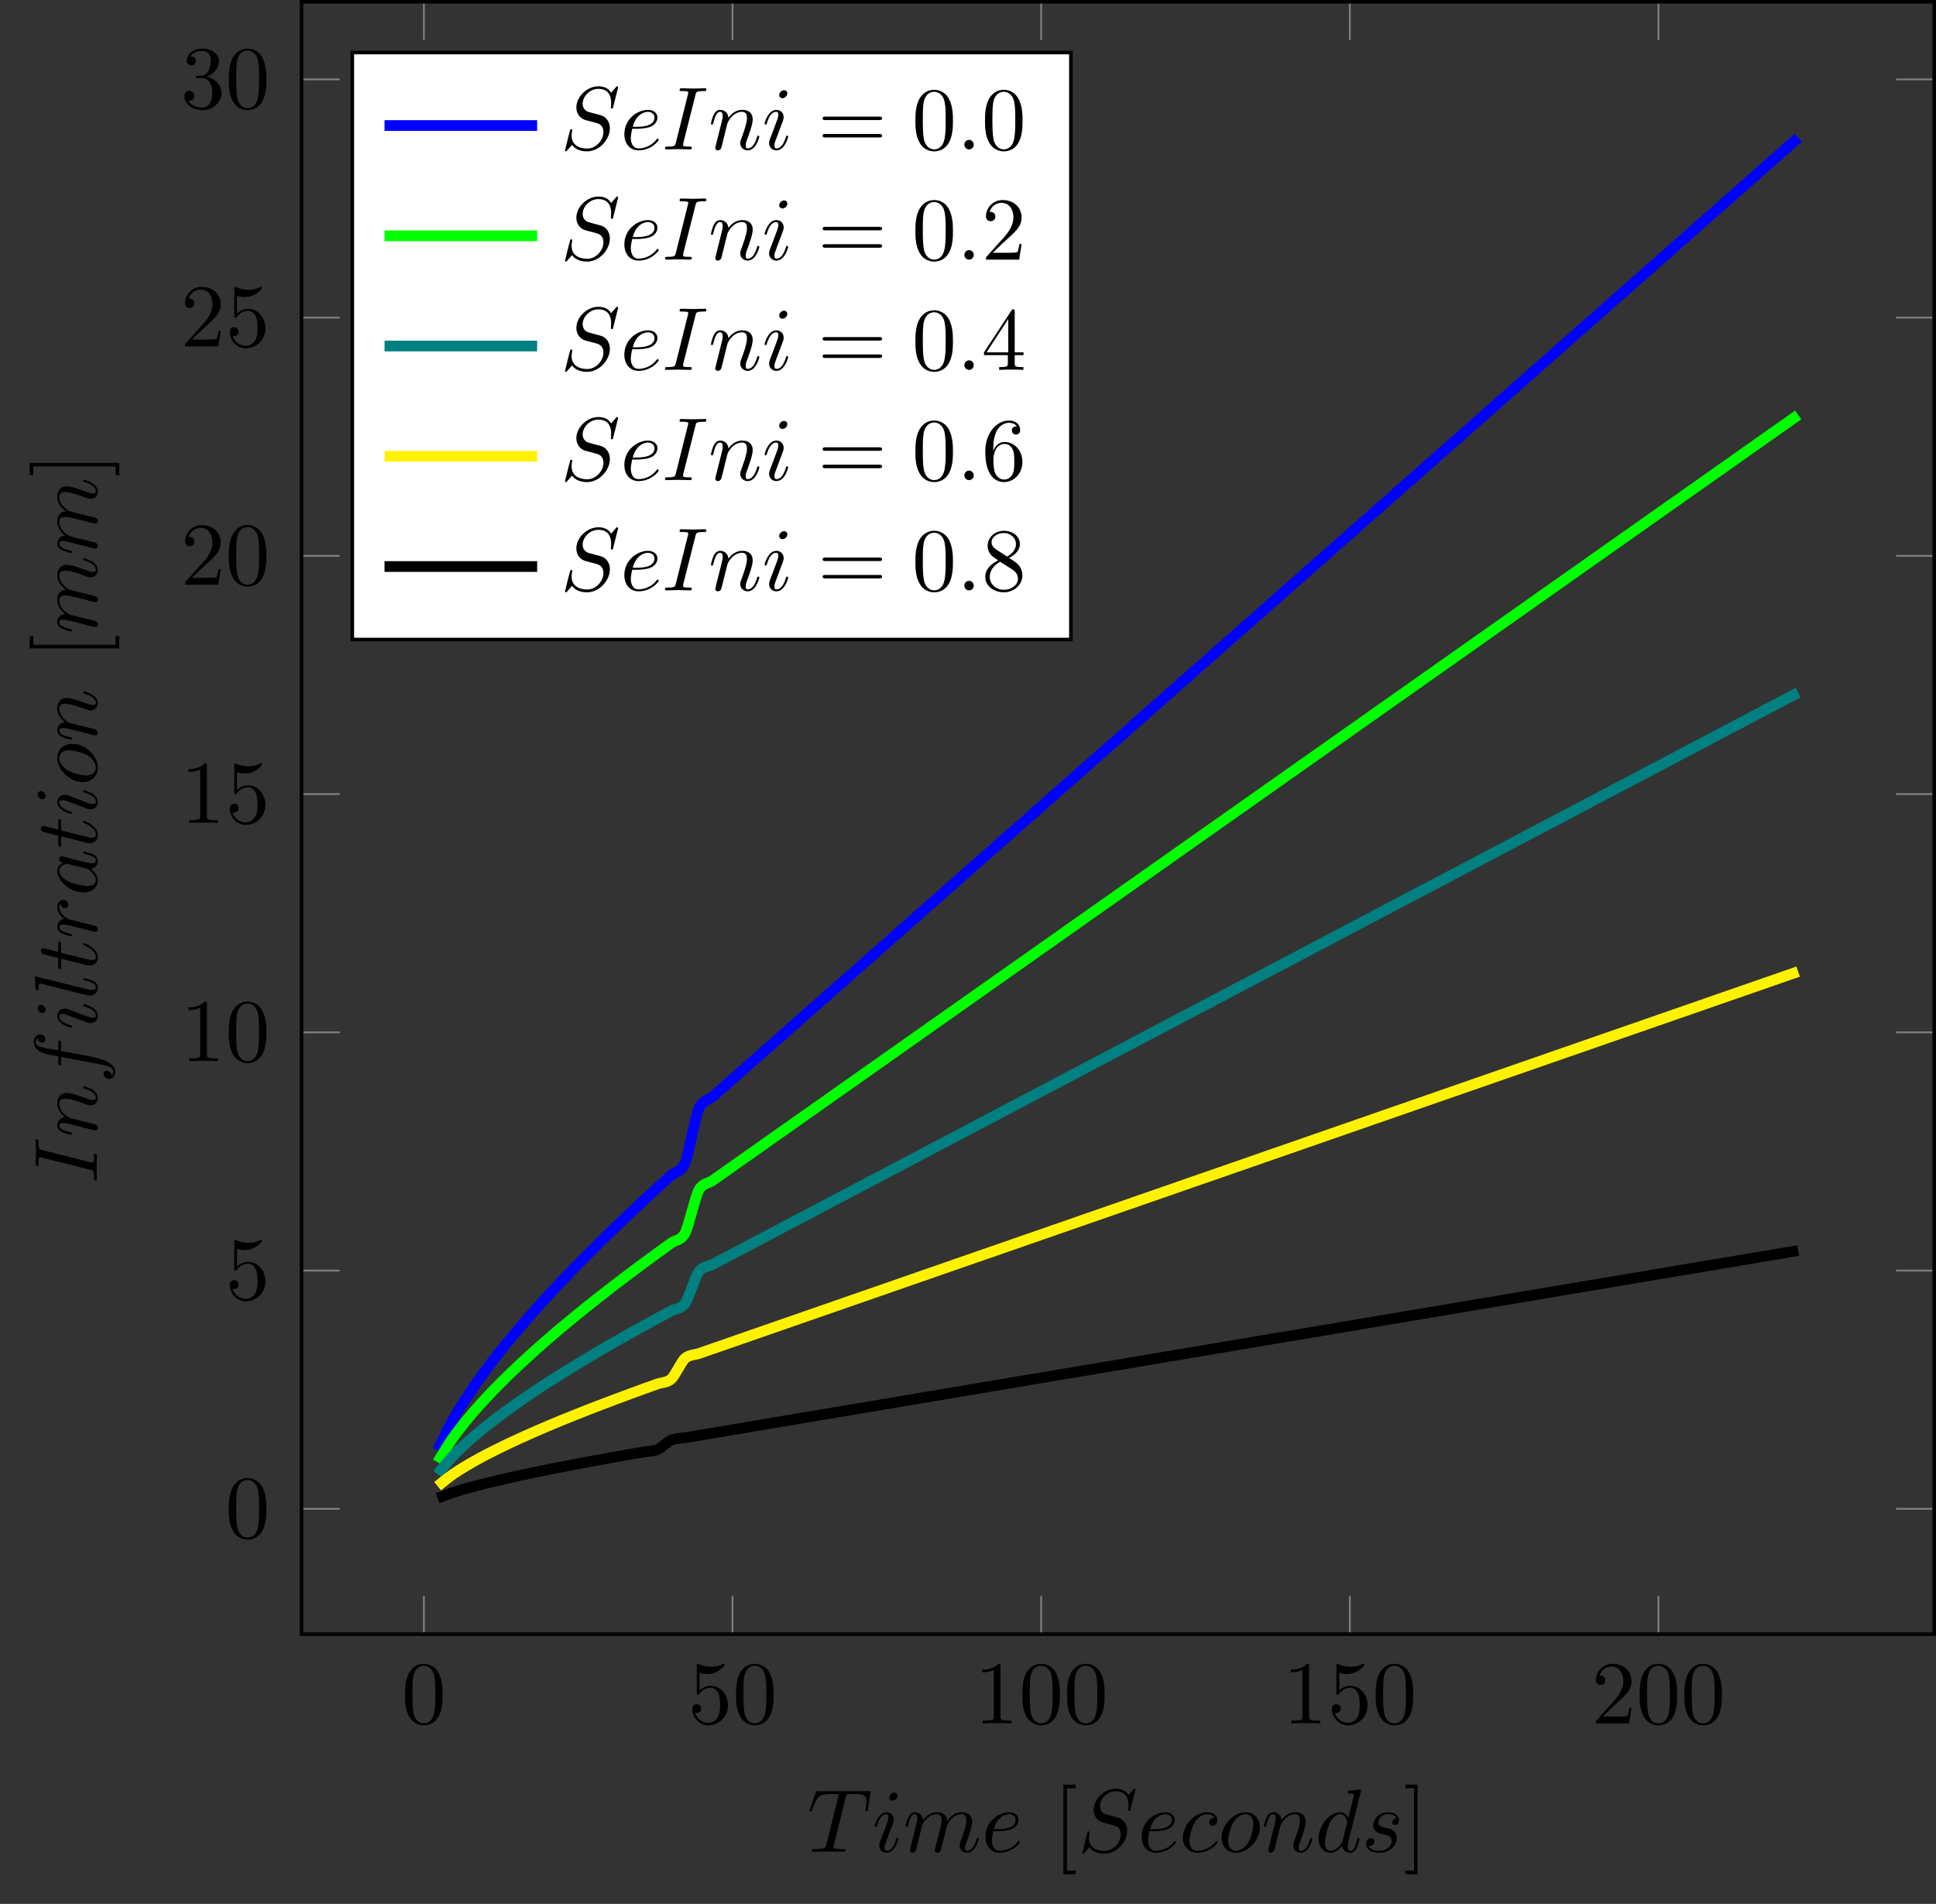 <?xml version="1.0" encoding="UTF-8"?>
<svg xmlns="http://www.w3.org/2000/svg" xmlns:xlink="http://www.w3.org/1999/xlink" width="215.748pt" height="212.201pt" viewBox="0 0 215.748 212.201" version="1.1">
<rect x="0" y="0" width="215.748" height="212.201" fill="#333333" stroke="none"/>
<defs>
<g>
<symbol overflow="visible" id="glyph0-0">
<path style="stroke:none;" d=""/>
</symbol>
<symbol overflow="visible" id="glyph0-1">
<path style="stroke:none;" d="M 4.578 -3.188 C 4.578 -3.984 4.531 -4.781 4.188 -5.516 C 3.734 -6.484 2.906 -6.641 2.5 -6.641 C 1.891 -6.641 1.172 -6.375 0.75 -5.453 C 0.438 -4.766 0.391 -3.984 0.391 -3.188 C 0.391 -2.438 0.422 -1.547 0.844 -0.781 C 1.266 0.016 2 0.219 2.484 0.219 C 3.016 0.219 3.781 0.016 4.219 -0.938 C 4.531 -1.625 4.578 -2.406 4.578 -3.188 Z M 2.484 0 C 2.094 0 1.5 -0.25 1.328 -1.203 C 1.219 -1.797 1.219 -2.719 1.219 -3.312 C 1.219 -3.953 1.219 -4.609 1.297 -5.141 C 1.484 -6.328 2.234 -6.422 2.484 -6.422 C 2.812 -6.422 3.469 -6.234 3.656 -5.25 C 3.766 -4.688 3.766 -3.938 3.766 -3.312 C 3.766 -2.562 3.766 -1.891 3.656 -1.25 C 3.5 -0.297 2.938 0 2.484 0 Z M 2.484 0 "/>
</symbol>
<symbol overflow="visible" id="glyph0-2">
<path style="stroke:none;" d="M 4.469 -2 C 4.469 -3.188 3.656 -4.188 2.578 -4.188 C 2.109 -4.188 1.672 -4.031 1.312 -3.672 L 1.312 -5.625 C 1.516 -5.562 1.844 -5.5 2.156 -5.5 C 3.391 -5.5 4.094 -6.406 4.094 -6.531 C 4.094 -6.594 4.062 -6.641 3.984 -6.641 C 3.984 -6.641 3.953 -6.641 3.906 -6.609 C 3.703 -6.516 3.219 -6.312 2.547 -6.312 C 2.156 -6.312 1.688 -6.391 1.219 -6.594 C 1.141 -6.625 1.125 -6.625 1.109 -6.625 C 1 -6.625 1 -6.547 1 -6.391 L 1 -3.438 C 1 -3.266 1 -3.188 1.141 -3.188 C 1.219 -3.188 1.234 -3.203 1.281 -3.266 C 1.391 -3.422 1.75 -3.969 2.562 -3.969 C 3.078 -3.969 3.328 -3.516 3.406 -3.328 C 3.562 -2.953 3.594 -2.578 3.594 -2.078 C 3.594 -1.719 3.594 -1.125 3.344 -0.703 C 3.109 -0.312 2.734 -0.062 2.281 -0.062 C 1.562 -0.062 0.984 -0.594 0.812 -1.172 C 0.844 -1.172 0.875 -1.156 0.984 -1.156 C 1.312 -1.156 1.484 -1.406 1.484 -1.641 C 1.484 -1.891 1.312 -2.141 0.984 -2.141 C 0.844 -2.141 0.5 -2.062 0.5 -1.609 C 0.5 -0.75 1.188 0.219 2.297 0.219 C 3.453 0.219 4.469 -0.734 4.469 -2 Z M 4.469 -2 "/>
</symbol>
<symbol overflow="visible" id="glyph0-3">
<path style="stroke:none;" d="M 2.938 -6.375 C 2.938 -6.625 2.938 -6.641 2.703 -6.641 C 2.078 -6 1.203 -6 0.891 -6 L 0.891 -5.688 C 1.094 -5.688 1.672 -5.688 2.188 -5.953 L 2.188 -0.781 C 2.188 -0.422 2.156 -0.312 1.266 -0.312 L 0.953 -0.312 L 0.953 0 C 1.297 -0.031 2.156 -0.031 2.562 -0.031 C 2.953 -0.031 3.828 -0.031 4.172 0 L 4.172 -0.312 L 3.859 -0.312 C 2.953 -0.312 2.938 -0.422 2.938 -0.781 Z M 2.938 -6.375 "/>
</symbol>
<symbol overflow="visible" id="glyph0-4">
<path style="stroke:none;" d="M 1.266 -0.766 L 2.328 -1.797 C 3.875 -3.172 4.469 -3.703 4.469 -4.703 C 4.469 -5.844 3.578 -6.641 2.359 -6.641 C 1.234 -6.641 0.5 -5.719 0.5 -4.828 C 0.5 -4.281 1 -4.281 1.031 -4.281 C 1.203 -4.281 1.547 -4.391 1.547 -4.812 C 1.547 -5.062 1.359 -5.328 1.016 -5.328 C 0.938 -5.328 0.922 -5.328 0.891 -5.312 C 1.109 -5.969 1.656 -6.328 2.234 -6.328 C 3.141 -6.328 3.562 -5.516 3.562 -4.703 C 3.562 -3.906 3.078 -3.125 2.516 -2.5 L 0.609 -0.375 C 0.5 -0.266 0.5 -0.234 0.5 0 L 4.203 0 L 4.469 -1.734 L 4.234 -1.734 C 4.172 -1.438 4.109 -1 4 -0.844 C 3.938 -0.766 3.281 -0.766 3.062 -0.766 Z M 1.266 -0.766 "/>
</symbol>
<symbol overflow="visible" id="glyph0-5">
<path style="stroke:none;" d="M 2.891 -3.516 C 3.703 -3.781 4.281 -4.469 4.281 -5.266 C 4.281 -6.078 3.406 -6.641 2.453 -6.641 C 1.453 -6.641 0.688 -6.047 0.688 -5.281 C 0.688 -4.953 0.906 -4.766 1.203 -4.766 C 1.5 -4.766 1.703 -4.984 1.703 -5.281 C 1.703 -5.766 1.234 -5.766 1.094 -5.766 C 1.391 -6.266 2.047 -6.391 2.406 -6.391 C 2.828 -6.391 3.375 -6.172 3.375 -5.281 C 3.375 -5.156 3.344 -4.578 3.094 -4.141 C 2.797 -3.656 2.453 -3.625 2.203 -3.625 C 2.125 -3.609 1.891 -3.594 1.812 -3.594 C 1.734 -3.578 1.672 -3.562 1.672 -3.469 C 1.672 -3.359 1.734 -3.359 1.906 -3.359 L 2.344 -3.359 C 3.156 -3.359 3.531 -2.688 3.531 -1.703 C 3.531 -0.344 2.844 -0.062 2.406 -0.062 C 1.969 -0.062 1.219 -0.234 0.875 -0.812 C 1.219 -0.766 1.531 -0.984 1.531 -1.359 C 1.531 -1.719 1.266 -1.922 0.984 -1.922 C 0.734 -1.922 0.422 -1.781 0.422 -1.344 C 0.422 -0.438 1.344 0.219 2.438 0.219 C 3.656 0.219 4.562 -0.688 4.562 -1.703 C 4.562 -2.516 3.922 -3.297 2.891 -3.516 Z M 2.891 -3.516 "/>
</symbol>
<symbol overflow="visible" id="glyph0-6">
<path style="stroke:none;" d="M 2.547 2.5 L 2.547 2.094 L 1.578 2.094 L 1.578 -7.078 L 2.547 -7.078 L 2.547 -7.484 L 1.172 -7.484 L 1.172 2.5 Z M 2.547 2.5 "/>
</symbol>
<symbol overflow="visible" id="glyph0-7">
<path style="stroke:none;" d="M 1.578 -7.484 L 0.219 -7.484 L 0.219 -7.078 L 1.188 -7.078 L 1.188 2.094 L 0.219 2.094 L 0.219 2.5 L 1.578 2.5 Z M 1.578 -7.484 "/>
</symbol>
<symbol overflow="visible" id="glyph0-8">
<path style="stroke:none;" d="M 6.844 -3.266 C 7 -3.266 7.188 -3.266 7.188 -3.453 C 7.188 -3.656 7 -3.656 6.859 -3.656 L 0.891 -3.656 C 0.75 -3.656 0.562 -3.656 0.562 -3.453 C 0.562 -3.266 0.75 -3.266 0.891 -3.266 Z M 6.859 -1.328 C 7 -1.328 7.188 -1.328 7.188 -1.531 C 7.188 -1.719 7 -1.719 6.844 -1.719 L 0.891 -1.719 C 0.75 -1.719 0.562 -1.719 0.562 -1.531 C 0.562 -1.328 0.75 -1.328 0.891 -1.328 Z M 6.859 -1.328 "/>
</symbol>
<symbol overflow="visible" id="glyph0-9">
<path style="stroke:none;" d="M 2.938 -1.641 L 2.938 -0.781 C 2.938 -0.422 2.906 -0.312 2.172 -0.312 L 1.969 -0.312 L 1.969 0 C 2.375 -0.031 2.891 -0.031 3.312 -0.031 C 3.734 -0.031 4.25 -0.031 4.672 0 L 4.672 -0.312 L 4.453 -0.312 C 3.719 -0.312 3.703 -0.422 3.703 -0.781 L 3.703 -1.641 L 4.688 -1.641 L 4.688 -1.953 L 3.703 -1.953 L 3.703 -6.484 C 3.703 -6.688 3.703 -6.75 3.531 -6.75 C 3.453 -6.75 3.422 -6.75 3.344 -6.625 L 0.281 -1.953 L 0.281 -1.641 Z M 2.984 -1.953 L 0.562 -1.953 L 2.984 -5.672 Z M 2.984 -1.953 "/>
</symbol>
<symbol overflow="visible" id="glyph0-10">
<path style="stroke:none;" d="M 1.312 -3.266 L 1.312 -3.516 C 1.312 -6.031 2.547 -6.391 3.062 -6.391 C 3.297 -6.391 3.719 -6.328 3.938 -5.984 C 3.781 -5.984 3.391 -5.984 3.391 -5.547 C 3.391 -5.234 3.625 -5.078 3.844 -5.078 C 4 -5.078 4.312 -5.172 4.312 -5.562 C 4.312 -6.156 3.875 -6.641 3.047 -6.641 C 1.766 -6.641 0.422 -5.359 0.422 -3.156 C 0.422 -0.484 1.578 0.219 2.5 0.219 C 3.609 0.219 4.562 -0.719 4.562 -2.031 C 4.562 -3.297 3.672 -4.25 2.562 -4.25 C 1.891 -4.25 1.516 -3.75 1.312 -3.266 Z M 2.5 -0.062 C 1.875 -0.062 1.578 -0.656 1.516 -0.812 C 1.328 -1.281 1.328 -2.078 1.328 -2.25 C 1.328 -3.031 1.656 -4.031 2.547 -4.031 C 2.719 -4.031 3.172 -4.031 3.484 -3.406 C 3.656 -3.047 3.656 -2.531 3.656 -2.047 C 3.656 -1.562 3.656 -1.062 3.484 -0.703 C 3.188 -0.109 2.734 -0.062 2.5 -0.062 Z M 2.5 -0.062 "/>
</symbol>
<symbol overflow="visible" id="glyph0-11">
<path style="stroke:none;" d="M 1.625 -4.562 C 1.172 -4.859 1.125 -5.188 1.125 -5.359 C 1.125 -5.969 1.781 -6.391 2.484 -6.391 C 3.203 -6.391 3.844 -5.875 3.844 -5.156 C 3.844 -4.578 3.453 -4.109 2.859 -3.766 Z M 3.078 -3.609 C 3.797 -3.984 4.281 -4.5 4.281 -5.156 C 4.281 -6.078 3.406 -6.641 2.5 -6.641 C 1.5 -6.641 0.688 -5.906 0.688 -4.969 C 0.688 -4.797 0.703 -4.344 1.125 -3.875 C 1.234 -3.766 1.609 -3.516 1.859 -3.344 C 1.281 -3.047 0.422 -2.5 0.422 -1.5 C 0.422 -0.453 1.438 0.219 2.484 0.219 C 3.609 0.219 4.562 -0.609 4.562 -1.672 C 4.562 -2.031 4.453 -2.484 4.062 -2.906 C 3.875 -3.109 3.719 -3.203 3.078 -3.609 Z M 2.078 -3.188 L 3.312 -2.406 C 3.594 -2.219 4.062 -1.922 4.062 -1.312 C 4.062 -0.578 3.312 -0.062 2.5 -0.062 C 1.641 -0.062 0.922 -0.672 0.922 -1.5 C 0.922 -2.078 1.234 -2.719 2.078 -3.188 Z M 2.078 -3.188 "/>
</symbol>
<symbol overflow="visible" id="glyph1-0">
<path style="stroke:none;" d=""/>
</symbol>
<symbol overflow="visible" id="glyph1-1">
<path style="stroke:none;" d="M 4.25 -6.047 C 4.328 -6.328 4.359 -6.391 4.484 -6.422 C 4.578 -6.438 4.906 -6.438 5.109 -6.438 C 6.125 -6.438 6.562 -6.406 6.562 -5.625 C 6.562 -5.469 6.531 -5.078 6.484 -4.828 C 6.484 -4.781 6.453 -4.672 6.453 -4.641 C 6.453 -4.578 6.484 -4.5 6.578 -4.5 C 6.688 -4.5 6.703 -4.578 6.734 -4.734 L 7 -6.469 C 7.016 -6.516 7.016 -6.609 7.016 -6.641 C 7.016 -6.75 6.922 -6.75 6.75 -6.75 L 1.219 -6.75 C 0.984 -6.75 0.969 -6.734 0.891 -6.547 L 0.297 -4.797 C 0.297 -4.781 0.234 -4.641 0.234 -4.609 C 0.234 -4.562 0.297 -4.5 0.359 -4.5 C 0.453 -4.5 0.469 -4.562 0.531 -4.719 C 1.062 -6.266 1.328 -6.438 2.797 -6.438 L 3.188 -6.438 C 3.469 -6.438 3.469 -6.406 3.469 -6.312 C 3.469 -6.266 3.438 -6.141 3.422 -6.109 L 2.094 -0.781 C 2 -0.422 1.969 -0.312 0.906 -0.312 C 0.547 -0.312 0.484 -0.312 0.484 -0.125 C 0.484 0 0.594 0 0.656 0 C 0.922 0 1.203 -0.016 1.469 -0.016 C 1.75 -0.016 2.047 -0.031 2.328 -0.031 C 2.609 -0.031 2.875 -0.016 3.156 -0.016 C 3.438 -0.016 3.734 0 4.016 0 C 4.109 0 4.234 0 4.234 -0.203 C 4.234 -0.312 4.156 -0.312 3.891 -0.312 C 3.656 -0.312 3.516 -0.312 3.266 -0.328 C 2.969 -0.359 2.891 -0.391 2.891 -0.547 C 2.891 -0.562 2.891 -0.609 2.938 -0.75 Z M 4.25 -6.047 "/>
</symbol>
<symbol overflow="visible" id="glyph1-2">
<path style="stroke:none;" d="M 2.828 -6.234 C 2.828 -6.438 2.688 -6.594 2.469 -6.594 C 2.188 -6.594 1.922 -6.328 1.922 -6.062 C 1.922 -5.875 2.062 -5.703 2.297 -5.703 C 2.531 -5.703 2.828 -5.938 2.828 -6.234 Z M 2.078 -2.484 C 2.188 -2.766 2.188 -2.797 2.297 -3.062 C 2.375 -3.266 2.422 -3.406 2.422 -3.594 C 2.422 -4.031 2.109 -4.406 1.609 -4.406 C 0.672 -4.406 0.297 -2.953 0.297 -2.875 C 0.297 -2.766 0.391 -2.766 0.406 -2.766 C 0.516 -2.766 0.516 -2.797 0.562 -2.953 C 0.844 -3.891 1.234 -4.188 1.578 -4.188 C 1.656 -4.188 1.828 -4.188 1.828 -3.875 C 1.828 -3.656 1.75 -3.453 1.719 -3.344 C 1.641 -3.094 1.188 -1.938 1.031 -1.5 C 0.922 -1.25 0.797 -0.922 0.797 -0.703 C 0.797 -0.234 1.141 0.109 1.609 0.109 C 2.547 0.109 2.922 -1.328 2.922 -1.422 C 2.922 -1.531 2.828 -1.531 2.797 -1.531 C 2.703 -1.531 2.703 -1.5 2.656 -1.344 C 2.469 -0.719 2.141 -0.109 1.641 -0.109 C 1.469 -0.109 1.391 -0.203 1.391 -0.438 C 1.391 -0.688 1.453 -0.828 1.688 -1.438 Z M 2.078 -2.484 "/>
</symbol>
<symbol overflow="visible" id="glyph1-3">
<path style="stroke:none;" d="M 0.875 -0.594 C 0.844 -0.438 0.781 -0.203 0.781 -0.156 C 0.781 0.016 0.922 0.109 1.078 0.109 C 1.203 0.109 1.375 0.031 1.453 -0.172 C 1.453 -0.188 1.578 -0.656 1.641 -0.906 L 1.859 -1.797 C 1.906 -2.031 1.969 -2.25 2.031 -2.469 C 2.062 -2.641 2.141 -2.938 2.156 -2.969 C 2.297 -3.281 2.828 -4.188 3.781 -4.188 C 4.234 -4.188 4.312 -3.812 4.312 -3.484 C 4.312 -3.234 4.25 -2.953 4.172 -2.656 L 3.891 -1.5 L 3.688 -0.75 C 3.656 -0.547 3.562 -0.203 3.562 -0.156 C 3.562 0.016 3.703 0.109 3.844 0.109 C 4.156 0.109 4.219 -0.141 4.297 -0.453 C 4.438 -1.016 4.812 -2.469 4.891 -2.859 C 4.922 -2.984 5.453 -4.188 6.547 -4.188 C 6.969 -4.188 7.078 -3.844 7.078 -3.484 C 7.078 -2.922 6.656 -1.781 6.453 -1.25 C 6.375 -1.016 6.328 -0.906 6.328 -0.703 C 6.328 -0.234 6.672 0.109 7.141 0.109 C 8.078 0.109 8.453 -1.344 8.453 -1.422 C 8.453 -1.531 8.359 -1.531 8.328 -1.531 C 8.234 -1.531 8.234 -1.5 8.188 -1.344 C 8.031 -0.812 7.719 -0.109 7.172 -0.109 C 7 -0.109 6.922 -0.203 6.922 -0.438 C 6.922 -0.688 7.016 -0.922 7.109 -1.141 C 7.297 -1.672 7.719 -2.766 7.719 -3.344 C 7.719 -3.984 7.312 -4.406 6.562 -4.406 C 5.828 -4.406 5.312 -3.969 4.938 -3.438 C 4.938 -3.562 4.906 -3.906 4.625 -4.141 C 4.375 -4.359 4.062 -4.406 3.812 -4.406 C 2.906 -4.406 2.422 -3.766 2.25 -3.531 C 2.203 -4.109 1.781 -4.406 1.328 -4.406 C 0.875 -4.406 0.688 -4.016 0.594 -3.844 C 0.422 -3.484 0.297 -2.906 0.297 -2.875 C 0.297 -2.766 0.391 -2.766 0.406 -2.766 C 0.516 -2.766 0.516 -2.781 0.578 -3 C 0.75 -3.703 0.953 -4.188 1.312 -4.188 C 1.469 -4.188 1.609 -4.109 1.609 -3.734 C 1.609 -3.516 1.578 -3.406 1.453 -2.891 Z M 0.875 -0.594 "/>
</symbol>
<symbol overflow="visible" id="glyph1-4">
<path style="stroke:none;" d="M 1.859 -2.297 C 2.156 -2.297 2.891 -2.328 3.391 -2.531 C 4.094 -2.828 4.141 -3.422 4.141 -3.562 C 4.141 -4 3.766 -4.406 3.078 -4.406 C 1.969 -4.406 0.453 -3.438 0.453 -1.688 C 0.453 -0.672 1.047 0.109 2.031 0.109 C 3.453 0.109 4.281 -0.953 4.281 -1.062 C 4.281 -1.125 4.234 -1.203 4.172 -1.203 C 4.109 -1.203 4.094 -1.172 4.031 -1.094 C 3.25 -0.109 2.156 -0.109 2.047 -0.109 C 1.266 -0.109 1.172 -0.953 1.172 -1.266 C 1.172 -1.391 1.188 -1.688 1.328 -2.297 Z M 1.391 -2.516 C 1.781 -4.031 2.812 -4.188 3.078 -4.188 C 3.531 -4.188 3.812 -3.891 3.812 -3.562 C 3.812 -2.516 2.219 -2.516 1.797 -2.516 Z M 1.391 -2.516 "/>
</symbol>
<symbol overflow="visible" id="glyph1-5">
<path style="stroke:none;" d="M 6.438 -6.922 C 6.438 -6.953 6.406 -7.031 6.312 -7.031 C 6.266 -7.031 6.266 -7.016 6.141 -6.875 L 5.656 -6.312 C 5.406 -6.781 4.891 -7.031 4.234 -7.031 C 2.969 -7.031 1.781 -5.875 1.781 -4.672 C 1.781 -3.875 2.297 -3.406 2.812 -3.266 L 3.875 -2.984 C 4.25 -2.891 4.797 -2.734 4.797 -1.922 C 4.797 -1.031 3.984 -0.094 3 -0.094 C 2.359 -0.094 1.25 -0.312 1.25 -1.547 C 1.25 -1.781 1.312 -2.031 1.312 -2.078 C 1.328 -2.125 1.328 -2.141 1.328 -2.156 C 1.328 -2.25 1.266 -2.266 1.219 -2.266 C 1.172 -2.266 1.141 -2.25 1.109 -2.219 C 1.078 -2.188 0.516 0.094 0.516 0.125 C 0.516 0.172 0.562 0.219 0.625 0.219 C 0.672 0.219 0.688 0.203 0.812 0.062 L 1.297 -0.5 C 1.719 0.078 2.406 0.219 2.984 0.219 C 4.344 0.219 5.516 -1.109 5.516 -2.344 C 5.516 -3.031 5.172 -3.375 5.031 -3.516 C 4.797 -3.734 4.641 -3.781 3.766 -4 C 3.531 -4.062 3.188 -4.172 3.094 -4.188 C 2.828 -4.281 2.484 -4.562 2.484 -5.094 C 2.484 -5.906 3.281 -6.75 4.234 -6.75 C 5.047 -6.75 5.656 -6.312 5.656 -5.203 C 5.656 -4.891 5.625 -4.703 5.625 -4.641 C 5.625 -4.641 5.625 -4.547 5.734 -4.547 C 5.844 -4.547 5.859 -4.578 5.891 -4.75 Z M 6.438 -6.922 "/>
</symbol>
<symbol overflow="visible" id="glyph1-6">
<path style="stroke:none;" d="M 3.953 -3.781 C 3.781 -3.781 3.656 -3.781 3.516 -3.656 C 3.344 -3.5 3.328 -3.328 3.328 -3.266 C 3.328 -3.016 3.516 -2.906 3.703 -2.906 C 3.984 -2.906 4.25 -3.156 4.25 -3.547 C 4.25 -4.031 3.781 -4.406 3.078 -4.406 C 1.734 -4.406 0.406 -2.984 0.406 -1.578 C 0.406 -0.672 0.984 0.109 2.031 0.109 C 3.453 0.109 4.281 -0.953 4.281 -1.062 C 4.281 -1.125 4.234 -1.203 4.172 -1.203 C 4.109 -1.203 4.094 -1.172 4.031 -1.094 C 3.25 -0.109 2.156 -0.109 2.047 -0.109 C 1.422 -0.109 1.141 -0.594 1.141 -1.203 C 1.141 -1.609 1.344 -2.578 1.688 -3.188 C 2 -3.766 2.547 -4.188 3.094 -4.188 C 3.422 -4.188 3.812 -4.062 3.953 -3.781 Z M 3.953 -3.781 "/>
</symbol>
<symbol overflow="visible" id="glyph1-7">
<path style="stroke:none;" d="M 4.672 -2.719 C 4.672 -3.766 3.984 -4.406 3.078 -4.406 C 1.75 -4.406 0.406 -2.984 0.406 -1.578 C 0.406 -0.594 1.078 0.109 2 0.109 C 3.328 0.109 4.672 -1.266 4.672 -2.719 Z M 2.016 -0.109 C 1.578 -0.109 1.141 -0.422 1.141 -1.203 C 1.141 -1.688 1.406 -2.766 1.719 -3.266 C 2.219 -4.031 2.797 -4.188 3.078 -4.188 C 3.656 -4.188 3.953 -3.703 3.953 -3.109 C 3.953 -2.719 3.75 -1.672 3.375 -1.031 C 3.016 -0.453 2.469 -0.109 2.016 -0.109 Z M 2.016 -0.109 "/>
</symbol>
<symbol overflow="visible" id="glyph1-8">
<path style="stroke:none;" d="M 0.875 -0.594 C 0.844 -0.438 0.781 -0.203 0.781 -0.156 C 0.781 0.016 0.922 0.109 1.078 0.109 C 1.203 0.109 1.375 0.031 1.453 -0.172 C 1.453 -0.188 1.578 -0.656 1.641 -0.906 L 1.859 -1.797 C 1.906 -2.031 1.969 -2.25 2.031 -2.469 C 2.062 -2.641 2.141 -2.938 2.156 -2.969 C 2.297 -3.281 2.828 -4.188 3.781 -4.188 C 4.234 -4.188 4.312 -3.812 4.312 -3.484 C 4.312 -2.875 3.828 -1.594 3.672 -1.172 C 3.578 -0.938 3.562 -0.812 3.562 -0.703 C 3.562 -0.234 3.922 0.109 4.391 0.109 C 5.328 0.109 5.688 -1.344 5.688 -1.422 C 5.688 -1.531 5.609 -1.531 5.578 -1.531 C 5.469 -1.531 5.469 -1.5 5.422 -1.344 C 5.219 -0.672 4.891 -0.109 4.406 -0.109 C 4.234 -0.109 4.172 -0.203 4.172 -0.438 C 4.172 -0.688 4.25 -0.922 4.344 -1.141 C 4.531 -1.672 4.953 -2.766 4.953 -3.344 C 4.953 -4 4.531 -4.406 3.812 -4.406 C 2.906 -4.406 2.422 -3.766 2.25 -3.531 C 2.203 -4.094 1.797 -4.406 1.328 -4.406 C 0.875 -4.406 0.688 -4.016 0.594 -3.844 C 0.422 -3.5 0.297 -2.906 0.297 -2.875 C 0.297 -2.766 0.391 -2.766 0.406 -2.766 C 0.516 -2.766 0.516 -2.781 0.578 -3 C 0.75 -3.703 0.953 -4.188 1.312 -4.188 C 1.5 -4.188 1.609 -4.062 1.609 -3.734 C 1.609 -3.516 1.578 -3.406 1.453 -2.891 Z M 0.875 -0.594 "/>
</symbol>
<symbol overflow="visible" id="glyph1-9">
<path style="stroke:none;" d="M 5.141 -6.812 C 5.141 -6.812 5.141 -6.922 5.016 -6.922 C 4.859 -6.922 3.922 -6.828 3.75 -6.812 C 3.672 -6.797 3.609 -6.75 3.609 -6.625 C 3.609 -6.5 3.703 -6.5 3.844 -6.5 C 4.328 -6.5 4.344 -6.438 4.344 -6.328 L 4.312 -6.125 L 3.719 -3.766 C 3.531 -4.141 3.25 -4.406 2.797 -4.406 C 1.641 -4.406 0.406 -2.938 0.406 -1.484 C 0.406 -0.547 0.953 0.109 1.719 0.109 C 1.922 0.109 2.422 0.062 3.016 -0.641 C 3.094 -0.219 3.453 0.109 3.922 0.109 C 4.281 0.109 4.5 -0.125 4.672 -0.438 C 4.828 -0.797 4.969 -1.406 4.969 -1.422 C 4.969 -1.531 4.875 -1.531 4.844 -1.531 C 4.75 -1.531 4.734 -1.484 4.703 -1.344 C 4.531 -0.703 4.359 -0.109 3.953 -0.109 C 3.672 -0.109 3.656 -0.375 3.656 -0.562 C 3.656 -0.812 3.672 -0.875 3.703 -1.047 Z M 3.078 -1.188 C 3.016 -1 3.016 -0.984 2.875 -0.812 C 2.438 -0.266 2.031 -0.109 1.75 -0.109 C 1.25 -0.109 1.109 -0.656 1.109 -1.047 C 1.109 -1.547 1.422 -2.766 1.656 -3.234 C 1.969 -3.812 2.406 -4.188 2.812 -4.188 C 3.453 -4.188 3.594 -3.375 3.594 -3.312 C 3.594 -3.25 3.578 -3.188 3.562 -3.141 Z M 3.078 -1.188 "/>
</symbol>
<symbol overflow="visible" id="glyph1-10">
<path style="stroke:none;" d="M 3.891 -3.734 C 3.625 -3.719 3.422 -3.5 3.422 -3.281 C 3.422 -3.141 3.516 -2.984 3.734 -2.984 C 3.953 -2.984 4.188 -3.156 4.188 -3.547 C 4.188 -4 3.766 -4.406 3 -4.406 C 1.688 -4.406 1.312 -3.391 1.312 -2.953 C 1.312 -2.172 2.047 -2.031 2.344 -1.969 C 2.859 -1.859 3.375 -1.75 3.375 -1.203 C 3.375 -0.953 3.156 -0.109 1.953 -0.109 C 1.812 -0.109 1.047 -0.109 0.812 -0.641 C 1.203 -0.594 1.453 -0.891 1.453 -1.172 C 1.453 -1.391 1.281 -1.516 1.078 -1.516 C 0.812 -1.516 0.516 -1.312 0.516 -0.859 C 0.516 -0.297 1.094 0.109 1.938 0.109 C 3.562 0.109 3.953 -1.094 3.953 -1.547 C 3.953 -1.906 3.766 -2.156 3.641 -2.266 C 3.375 -2.547 3.078 -2.609 2.641 -2.688 C 2.281 -2.766 1.891 -2.844 1.891 -3.297 C 1.891 -3.578 2.125 -4.188 3 -4.188 C 3.25 -4.188 3.75 -4.109 3.891 -3.734 Z M 3.891 -3.734 "/>
</symbol>
<symbol overflow="visible" id="glyph1-11">
<path style="stroke:none;" d="M 3.734 -6.047 C 3.812 -6.406 3.844 -6.5 4.641 -6.5 C 4.875 -6.5 4.953 -6.5 4.953 -6.688 C 4.953 -6.812 4.844 -6.812 4.812 -6.812 C 4.516 -6.812 3.781 -6.781 3.484 -6.781 C 3.188 -6.781 2.469 -6.812 2.156 -6.812 C 2.094 -6.812 1.969 -6.812 1.969 -6.609 C 1.969 -6.5 2.047 -6.5 2.25 -6.5 C 2.656 -6.5 2.938 -6.5 2.938 -6.312 C 2.938 -6.266 2.938 -6.234 2.906 -6.156 L 1.562 -0.781 C 1.469 -0.406 1.453 -0.312 0.656 -0.312 C 0.422 -0.312 0.344 -0.312 0.344 -0.109 C 0.344 0 0.453 0 0.484 0 C 0.781 0 1.5 -0.031 1.797 -0.031 C 2.094 -0.031 2.828 0 3.125 0 C 3.203 0 3.328 0 3.328 -0.188 C 3.328 -0.312 3.25 -0.312 3.031 -0.312 C 2.844 -0.312 2.797 -0.312 2.609 -0.328 C 2.391 -0.344 2.359 -0.391 2.359 -0.5 C 2.359 -0.578 2.375 -0.656 2.391 -0.734 Z M 3.734 -6.047 "/>
</symbol>
<symbol overflow="visible" id="glyph1-12">
<path style="stroke:none;" d="M 1.906 -0.531 C 1.906 -0.812 1.672 -1.062 1.391 -1.062 C 1.094 -1.062 0.859 -0.812 0.859 -0.531 C 0.859 -0.234 1.094 0 1.391 0 C 1.672 0 1.906 -0.234 1.906 -0.531 Z M 1.906 -0.531 "/>
</symbol>
<symbol overflow="visible" id="glyph2-0">
<path style="stroke:none;" d=""/>
</symbol>
<symbol overflow="visible" id="glyph2-1">
<path style="stroke:none;" d="M -6.047 -3.734 C -6.406 -3.812 -6.5 -3.844 -6.5 -4.641 C -6.5 -4.875 -6.5 -4.953 -6.688 -4.953 C -6.812 -4.953 -6.812 -4.844 -6.812 -4.812 C -6.812 -4.516 -6.781 -3.781 -6.781 -3.484 C -6.781 -3.188 -6.812 -2.469 -6.812 -2.156 C -6.812 -2.094 -6.812 -1.969 -6.609 -1.969 C -6.5 -1.969 -6.5 -2.047 -6.5 -2.25 C -6.5 -2.656 -6.5 -2.938 -6.312 -2.938 C -6.266 -2.938 -6.234 -2.938 -6.156 -2.906 L -0.781 -1.562 C -0.406 -1.469 -0.312 -1.453 -0.312 -0.656 C -0.312 -0.422 -0.312 -0.344 -0.109 -0.344 C 0 -0.344 0 -0.453 0 -0.484 C 0 -0.781 -0.031 -1.5 -0.031 -1.797 C -0.031 -2.094 0 -2.828 0 -3.125 C 0 -3.203 0 -3.328 -0.188 -3.328 C -0.312 -3.328 -0.312 -3.25 -0.312 -3.031 C -0.312 -2.844 -0.312 -2.797 -0.328 -2.609 C -0.344 -2.391 -0.391 -2.359 -0.5 -2.359 C -0.578 -2.359 -0.656 -2.375 -0.734 -2.391 Z M -6.047 -3.734 "/>
</symbol>
<symbol overflow="visible" id="glyph2-2">
<path style="stroke:none;" d="M -0.594 -0.875 C -0.438 -0.844 -0.203 -0.781 -0.156 -0.781 C 0.016 -0.781 0.109 -0.922 0.109 -1.078 C 0.109 -1.203 0.031 -1.375 -0.172 -1.453 C -0.188 -1.453 -0.656 -1.578 -0.906 -1.641 L -1.797 -1.859 C -2.031 -1.906 -2.25 -1.969 -2.469 -2.031 C -2.641 -2.062 -2.938 -2.141 -2.969 -2.156 C -3.281 -2.297 -4.188 -2.828 -4.188 -3.781 C -4.188 -4.234 -3.812 -4.312 -3.484 -4.312 C -2.875 -4.312 -1.594 -3.828 -1.172 -3.672 C -0.938 -3.578 -0.812 -3.562 -0.703 -3.562 C -0.234 -3.562 0.109 -3.922 0.109 -4.391 C 0.109 -5.328 -1.344 -5.688 -1.422 -5.688 C -1.531 -5.688 -1.531 -5.609 -1.531 -5.578 C -1.531 -5.469 -1.5 -5.469 -1.344 -5.422 C -0.672 -5.219 -0.109 -4.891 -0.109 -4.406 C -0.109 -4.234 -0.203 -4.172 -0.438 -4.172 C -0.688 -4.172 -0.922 -4.25 -1.141 -4.344 C -1.672 -4.531 -2.766 -4.953 -3.344 -4.953 C -4 -4.953 -4.406 -4.531 -4.406 -3.812 C -4.406 -2.906 -3.766 -2.422 -3.531 -2.25 C -4.094 -2.203 -4.406 -1.797 -4.406 -1.328 C -4.406 -0.875 -4.016 -0.688 -3.844 -0.594 C -3.5 -0.422 -2.906 -0.297 -2.875 -0.297 C -2.766 -0.297 -2.766 -0.391 -2.766 -0.406 C -2.766 -0.516 -2.781 -0.516 -3 -0.578 C -3.703 -0.75 -4.188 -0.953 -4.188 -1.312 C -4.188 -1.5 -4.062 -1.609 -3.734 -1.609 C -3.516 -1.609 -3.406 -1.578 -2.891 -1.453 Z M -0.594 -0.875 "/>
</symbol>
<symbol overflow="visible" id="glyph2-3">
<path style="stroke:none;" d="M -3.984 -3.656 L -3.984 -4.516 C -3.984 -4.719 -3.984 -4.812 -4.188 -4.812 C -4.297 -4.812 -4.297 -4.719 -4.297 -4.547 L -4.297 -3.719 L -5.438 -3.922 C -5.641 -3.969 -6.344 -4.109 -6.469 -4.172 C -6.656 -4.25 -6.812 -4.422 -6.812 -4.641 C -6.812 -4.672 -6.812 -4.938 -6.625 -5.125 C -6.594 -4.688 -6.234 -4.578 -6.094 -4.578 C -5.859 -4.578 -5.734 -4.766 -5.734 -4.953 C -5.734 -5.219 -5.969 -5.5 -6.344 -5.5 C -6.797 -5.5 -7.031 -5.047 -7.031 -4.641 C -7.031 -4.297 -6.844 -3.672 -5.859 -3.375 C -5.656 -3.312 -5.547 -3.281 -4.297 -3.047 L -4.297 -2.359 C -4.297 -2.156 -4.297 -2.047 -4.109 -2.047 C -3.984 -2.047 -3.984 -2.141 -3.984 -2.328 L -3.984 -2.984 L -0.047 -2.25 C 0.922 -2.062 1.828 -1.891 1.828 -1.375 C 1.828 -1.328 1.828 -1.094 1.641 -0.891 C 1.609 -1.359 1.25 -1.453 1.109 -1.453 C 0.875 -1.453 0.75 -1.266 0.75 -1.078 C 0.75 -0.812 0.984 -0.531 1.359 -0.531 C 1.797 -0.531 2.047 -0.969 2.047 -1.375 C 2.047 -1.922 1.453 -2.328 1.078 -2.5 C 0.453 -2.828 -0.75 -3.047 -0.828 -3.062 Z M -3.984 -3.656 "/>
</symbol>
<symbol overflow="visible" id="glyph2-4">
<path style="stroke:none;" d="M -6.234 -2.828 C -6.438 -2.828 -6.594 -2.688 -6.594 -2.469 C -6.594 -2.188 -6.328 -1.922 -6.062 -1.922 C -5.875 -1.922 -5.703 -2.062 -5.703 -2.297 C -5.703 -2.531 -5.938 -2.828 -6.234 -2.828 Z M -2.484 -2.078 C -2.766 -2.188 -2.797 -2.188 -3.062 -2.297 C -3.266 -2.375 -3.406 -2.422 -3.594 -2.422 C -4.031 -2.422 -4.406 -2.109 -4.406 -1.609 C -4.406 -0.672 -2.953 -0.297 -2.875 -0.297 C -2.766 -0.297 -2.766 -0.391 -2.766 -0.406 C -2.766 -0.516 -2.797 -0.516 -2.953 -0.562 C -3.891 -0.844 -4.188 -1.234 -4.188 -1.578 C -4.188 -1.656 -4.188 -1.828 -3.875 -1.828 C -3.656 -1.828 -3.453 -1.75 -3.344 -1.719 C -3.094 -1.641 -1.938 -1.188 -1.5 -1.031 C -1.25 -0.922 -0.922 -0.797 -0.703 -0.797 C -0.234 -0.797 0.109 -1.141 0.109 -1.609 C 0.109 -2.547 -1.328 -2.922 -1.422 -2.922 C -1.531 -2.922 -1.531 -2.828 -1.531 -2.797 C -1.531 -2.703 -1.5 -2.703 -1.344 -2.656 C -0.719 -2.469 -0.109 -2.141 -0.109 -1.641 C -0.109 -1.469 -0.203 -1.391 -0.438 -1.391 C -0.688 -1.391 -0.828 -1.453 -1.438 -1.688 Z M -2.484 -2.078 "/>
</symbol>
<symbol overflow="visible" id="glyph2-5">
<path style="stroke:none;" d="M -6.812 -2.578 C -6.812 -2.578 -6.922 -2.578 -6.922 -2.438 C -6.922 -2.219 -6.844 -1.484 -6.812 -1.219 C -6.812 -1.141 -6.797 -1.031 -6.609 -1.031 C -6.5 -1.031 -6.5 -1.141 -6.5 -1.281 C -6.5 -1.766 -6.406 -1.781 -6.328 -1.781 L -6.125 -1.75 L -1.141 -0.484 C -1.031 -0.453 -0.969 -0.438 -0.812 -0.438 C -0.234 -0.438 0.109 -0.875 0.109 -1.344 C 0.109 -1.672 -0.094 -1.922 -0.453 -2.094 C -0.828 -2.266 -1.406 -2.391 -1.422 -2.391 C -1.531 -2.391 -1.531 -2.297 -1.531 -2.266 C -1.531 -2.172 -1.484 -2.156 -1.344 -2.141 C -0.703 -1.969 -0.109 -1.781 -0.109 -1.375 C -0.109 -1.078 -0.422 -1.078 -0.562 -1.078 C -0.812 -1.078 -0.859 -1.094 -1.047 -1.141 Z M -6.812 -2.578 "/>
</symbol>
<symbol overflow="visible" id="glyph2-6">
<path style="stroke:none;" d="M -3.984 -2.047 L -3.984 -2.984 C -3.984 -3.188 -3.984 -3.297 -4.188 -3.297 C -4.297 -3.297 -4.297 -3.188 -4.297 -3.016 L -4.297 -2.141 C -5.719 -2.5 -5.906 -2.547 -5.969 -2.547 C -6.141 -2.547 -6.234 -2.422 -6.234 -2.25 C -6.234 -2.219 -6.234 -1.938 -5.875 -1.859 L -4.297 -1.469 L -4.297 -0.531 C -4.297 -0.328 -4.297 -0.234 -4.109 -0.234 C -3.984 -0.234 -3.984 -0.312 -3.984 -0.516 L -3.984 -1.391 C -1.156 -0.672 -0.984 -0.625 -0.812 -0.625 C -0.266 -0.625 0.109 -1 0.109 -1.547 C 0.109 -2.562 -1.344 -3.125 -1.422 -3.125 C -1.531 -3.125 -1.531 -3.047 -1.531 -3.016 C -1.531 -2.922 -1.5 -2.906 -1.391 -2.859 C -0.344 -2.438 -0.109 -1.906 -0.109 -1.562 C -0.109 -1.359 -0.234 -1.25 -0.562 -1.25 C -0.812 -1.25 -0.875 -1.281 -1.047 -1.312 Z M -3.984 -2.047 "/>
</symbol>
<symbol overflow="visible" id="glyph2-7">
<path style="stroke:none;" d="M -0.594 -0.875 C -0.438 -0.844 -0.203 -0.781 -0.156 -0.781 C 0.016 -0.781 0.109 -0.922 0.109 -1.078 C 0.109 -1.203 0.031 -1.375 -0.172 -1.453 C -0.203 -1.469 -1.562 -1.797 -1.75 -1.844 C -2.078 -1.922 -2.766 -2.109 -3.047 -2.156 C -3.172 -2.203 -3.641 -2.484 -3.859 -2.719 C -3.922 -2.797 -4.188 -3.094 -4.188 -3.516 C -4.188 -3.781 -4.062 -3.922 -4.062 -3.938 C -4.016 -3.641 -3.781 -3.422 -3.516 -3.422 C -3.359 -3.422 -3.172 -3.531 -3.172 -3.797 C -3.172 -4.062 -3.406 -4.344 -3.766 -4.344 C -4.109 -4.344 -4.406 -4.031 -4.406 -3.516 C -4.406 -2.875 -3.922 -2.438 -3.641 -2.25 C -4.094 -2.156 -4.406 -1.797 -4.406 -1.328 C -4.406 -0.875 -4.016 -0.688 -3.844 -0.594 C -3.5 -0.422 -2.906 -0.297 -2.875 -0.297 C -2.766 -0.297 -2.766 -0.391 -2.766 -0.406 C -2.766 -0.516 -2.781 -0.516 -3 -0.578 C -3.703 -0.75 -4.188 -0.953 -4.188 -1.312 C -4.188 -1.469 -4.109 -1.609 -3.734 -1.609 C -3.516 -1.609 -3.406 -1.578 -2.891 -1.453 Z M -0.594 -0.875 "/>
</symbol>
<symbol overflow="visible" id="glyph2-8">
<path style="stroke:none;" d="M -3.766 -3.719 C -4.141 -3.531 -4.406 -3.25 -4.406 -2.797 C -4.406 -1.641 -2.938 -0.406 -1.484 -0.406 C -0.547 -0.406 0.109 -0.953 0.109 -1.719 C 0.109 -1.922 0.062 -2.422 -0.641 -3.016 C -0.219 -3.094 0.109 -3.453 0.109 -3.922 C 0.109 -4.281 -0.125 -4.5 -0.438 -4.672 C -0.797 -4.828 -1.406 -4.969 -1.422 -4.969 C -1.531 -4.969 -1.531 -4.875 -1.531 -4.844 C -1.531 -4.75 -1.484 -4.734 -1.344 -4.703 C -0.703 -4.531 -0.109 -4.359 -0.109 -3.953 C -0.109 -3.672 -0.375 -3.656 -0.562 -3.656 C -0.781 -3.656 -0.875 -3.672 -1.312 -3.781 C -1.719 -3.891 -1.828 -3.906 -2.203 -4 L -3.594 -4.359 C -3.875 -4.422 -3.891 -4.422 -3.938 -4.422 C -4.109 -4.422 -4.203 -4.312 -4.203 -4.141 C -4.203 -3.891 -3.984 -3.75 -3.766 -3.719 Z M -1.188 -3.078 C -1 -3.016 -0.984 -3.016 -0.812 -2.875 C -0.266 -2.438 -0.109 -2.031 -0.109 -1.75 C -0.109 -1.25 -0.656 -1.109 -1.047 -1.109 C -1.547 -1.109 -2.766 -1.422 -3.234 -1.656 C -3.812 -1.969 -4.188 -2.406 -4.188 -2.812 C -4.188 -3.453 -3.375 -3.594 -3.312 -3.594 C -3.25 -3.594 -3.188 -3.578 -3.141 -3.562 Z M -1.188 -3.078 "/>
</symbol>
<symbol overflow="visible" id="glyph2-9">
<path style="stroke:none;" d="M -2.719 -4.672 C -3.766 -4.672 -4.406 -3.984 -4.406 -3.078 C -4.406 -1.75 -2.984 -0.406 -1.578 -0.406 C -0.594 -0.406 0.109 -1.078 0.109 -2 C 0.109 -3.328 -1.266 -4.672 -2.719 -4.672 Z M -0.109 -2.016 C -0.109 -1.578 -0.422 -1.141 -1.203 -1.141 C -1.688 -1.141 -2.766 -1.406 -3.266 -1.719 C -4.031 -2.219 -4.188 -2.797 -4.188 -3.078 C -4.188 -3.656 -3.703 -3.953 -3.109 -3.953 C -2.719 -3.953 -1.672 -3.75 -1.031 -3.375 C -0.453 -3.016 -0.109 -2.469 -0.109 -2.016 Z M -0.109 -2.016 "/>
</symbol>
<symbol overflow="visible" id="glyph2-10">
<path style="stroke:none;" d="M -0.594 -0.875 C -0.438 -0.844 -0.203 -0.781 -0.156 -0.781 C 0.016 -0.781 0.109 -0.922 0.109 -1.078 C 0.109 -1.203 0.031 -1.375 -0.172 -1.453 C -0.188 -1.453 -0.656 -1.578 -0.906 -1.641 L -1.797 -1.859 C -2.031 -1.906 -2.25 -1.969 -2.469 -2.031 C -2.641 -2.062 -2.938 -2.141 -2.969 -2.156 C -3.281 -2.297 -4.188 -2.828 -4.188 -3.781 C -4.188 -4.234 -3.812 -4.312 -3.484 -4.312 C -3.234 -4.312 -2.953 -4.25 -2.656 -4.172 L -1.5 -3.891 L -0.75 -3.688 C -0.547 -3.656 -0.203 -3.562 -0.156 -3.562 C 0.016 -3.562 0.109 -3.703 0.109 -3.844 C 0.109 -4.156 -0.141 -4.219 -0.453 -4.297 C -1.016 -4.438 -2.469 -4.812 -2.859 -4.891 C -2.984 -4.922 -4.188 -5.453 -4.188 -6.547 C -4.188 -6.969 -3.844 -7.078 -3.484 -7.078 C -2.922 -7.078 -1.781 -6.656 -1.25 -6.453 C -1.016 -6.375 -0.906 -6.328 -0.703 -6.328 C -0.234 -6.328 0.109 -6.672 0.109 -7.141 C 0.109 -8.078 -1.344 -8.453 -1.422 -8.453 C -1.531 -8.453 -1.531 -8.359 -1.531 -8.328 C -1.531 -8.234 -1.5 -8.234 -1.344 -8.188 C -0.812 -8.031 -0.109 -7.719 -0.109 -7.172 C -0.109 -7 -0.203 -6.922 -0.438 -6.922 C -0.688 -6.922 -0.922 -7.016 -1.141 -7.109 C -1.672 -7.297 -2.766 -7.719 -3.344 -7.719 C -3.984 -7.719 -4.406 -7.312 -4.406 -6.562 C -4.406 -5.828 -3.969 -5.312 -3.438 -4.938 C -3.562 -4.938 -3.906 -4.906 -4.141 -4.625 C -4.359 -4.375 -4.406 -4.062 -4.406 -3.812 C -4.406 -2.906 -3.766 -2.422 -3.531 -2.25 C -4.109 -2.203 -4.406 -1.781 -4.406 -1.328 C -4.406 -0.875 -4.016 -0.688 -3.844 -0.594 C -3.484 -0.422 -2.906 -0.297 -2.875 -0.297 C -2.766 -0.297 -2.766 -0.391 -2.766 -0.406 C -2.766 -0.516 -2.781 -0.516 -3 -0.578 C -3.703 -0.75 -4.188 -0.953 -4.188 -1.312 C -4.188 -1.469 -4.109 -1.609 -3.734 -1.609 C -3.516 -1.609 -3.406 -1.578 -2.891 -1.453 Z M -0.594 -0.875 "/>
</symbol>
<symbol overflow="visible" id="glyph3-0">
<path style="stroke:none;" d=""/>
</symbol>
<symbol overflow="visible" id="glyph3-1">
<path style="stroke:none;" d="M 2.5 -2.547 L 2.094 -2.547 L 2.094 -1.578 L -7.078 -1.578 L -7.078 -2.547 L -7.484 -2.547 L -7.484 -1.172 L 2.5 -1.172 Z M 2.5 -2.547 "/>
</symbol>
<symbol overflow="visible" id="glyph3-2">
<path style="stroke:none;" d="M -7.484 -1.578 L -7.484 -0.219 L -7.078 -0.219 L -7.078 -1.188 L 2.094 -1.188 L 2.094 -0.219 L 2.5 -0.219 L 2.5 -1.578 Z M -7.484 -1.578 "/>
</symbol>
</g>
<clipPath id="clip1">
  <path d="M 33 8 L 215.746 8 L 215.746 169 L 33 169 Z M 33 8 "/>
</clipPath>
<clipPath id="clip2">
  <path d="M 33 0 L 215.746 0 L 215.746 183 L 33 183 Z M 33 0 "/>
</clipPath>
<clipPath id="clip3">
  <path d="M 33.605 0.199 L 215.551 0.199 L 215.551 179 L 33.605 179 Z M 33.605 0.199 "/>
</clipPath>
<clipPath id="clip4">
  <path d="M 33.605 29 L 215.551 29 L 215.551 180 L 33.605 180 Z M 33.605 29 "/>
</clipPath>
<clipPath id="clip5">
  <path d="M 33.605 60 L 215.551 60 L 215.551 182 L 33.605 182 Z M 33.605 60 "/>
</clipPath>
<clipPath id="clip6">
  <path d="M 33.605 91 L 215.551 91 L 215.551 182.137 L 33.605 182.137 Z M 33.605 91 "/>
</clipPath>
<clipPath id="clip7">
  <path d="M 33.605 122 L 215.551 122 L 215.551 182.137 L 33.605 182.137 Z M 33.605 122 "/>
</clipPath>
</defs>
<g id="surface1">
<path style="fill:none;stroke-width:0.199;stroke-linecap:butt;stroke-linejoin:miter;stroke:rgb(50%,50%,50%);stroke-opacity:1;stroke-miterlimit:10;" d="M -1.531 -15.162 L -1.531 -10.912 M 32.864 -15.162 L 32.864 -10.912 M 67.262 -15.162 L 67.262 -10.912 M 101.657 -15.162 L 101.657 -10.912 M 136.051 -15.162 L 136.051 -10.912 M -1.531 166.776 L -1.531 162.526 M 32.864 166.776 L 32.864 162.526 M 67.262 166.776 L 67.262 162.526 M 101.657 166.776 L 101.657 162.526 M 136.051 166.776 L 136.051 162.526 " transform="matrix(1,0,0,-1,48.769,166.975)"/>
<g clip-path="url(#clip1)" clip-rule="nonzero">
<path style="fill:none;stroke-width:0.199;stroke-linecap:butt;stroke-linejoin:miter;stroke:rgb(50%,50%,50%);stroke-opacity:1;stroke-miterlimit:10;" d="M -15.164 -1.193 L -10.91 -1.193 M -15.164 25.362 L -10.91 25.362 M -15.164 51.916 L -10.91 51.916 M -15.164 78.471 L -10.91 78.471 M -15.164 105.022 L -10.91 105.022 M -15.164 131.577 L -10.91 131.577 M -15.164 158.131 L -10.91 158.131 M 166.782 -1.193 L 162.532 -1.193 M 166.782 25.362 L 162.532 25.362 M 166.782 51.916 L 162.532 51.916 M 166.782 78.471 L 162.532 78.471 M 166.782 105.022 L 162.532 105.022 M 166.782 131.577 L 162.532 131.577 M 166.782 158.131 L 162.532 158.131 " transform="matrix(1,0,0,-1,48.769,166.975)"/>
</g>
<g clip-path="url(#clip2)" clip-rule="nonzero">
<path style="fill:none;stroke-width:0.399;stroke-linecap:butt;stroke-linejoin:miter;stroke:rgb(0%,0%,0%);stroke-opacity:1;stroke-miterlimit:10;" d="M -15.164 -15.162 L -15.164 166.776 L 166.782 166.776 L 166.782 -15.162 Z M -15.164 -15.162 " transform="matrix(1,0,0,-1,48.769,166.975)"/>
</g>
<g style="fill:rgb(0%,0%,0%);fill-opacity:1;">
  <use xlink:href="#glyph0-1" x="44.746" y="192.078"/>
</g>
<g style="fill:rgb(0%,0%,0%);fill-opacity:1;">
  <use xlink:href="#glyph0-2" x="76.651" y="192.078"/>
  <use xlink:href="#glyph0-1" x="81.632" y="192.078"/>
</g>
<g style="fill:rgb(0%,0%,0%);fill-opacity:1;">
  <use xlink:href="#glyph0-3" x="108.556" y="192.078"/>
  <use xlink:href="#glyph0-1" x="113.537" y="192.078"/>
  <use xlink:href="#glyph0-1" x="118.519" y="192.078"/>
</g>
<g style="fill:rgb(0%,0%,0%);fill-opacity:1;">
  <use xlink:href="#glyph0-3" x="142.952" y="192.078"/>
  <use xlink:href="#glyph0-2" x="147.933" y="192.078"/>
  <use xlink:href="#glyph0-1" x="152.915" y="192.078"/>
</g>
<g style="fill:rgb(0%,0%,0%);fill-opacity:1;">
  <use xlink:href="#glyph0-4" x="177.347" y="192.078"/>
  <use xlink:href="#glyph0-1" x="182.328" y="192.078"/>
  <use xlink:href="#glyph0-1" x="187.31" y="192.078"/>
</g>
<g style="fill:rgb(0%,0%,0%);fill-opacity:1;">
  <use xlink:href="#glyph0-1" x="25.105" y="171.378"/>
</g>
<g style="fill:rgb(0%,0%,0%);fill-opacity:1;">
  <use xlink:href="#glyph0-2" x="25.105" y="144.824"/>
</g>
<g style="fill:rgb(0%,0%,0%);fill-opacity:1;">
  <use xlink:href="#glyph0-3" x="20.123" y="118.271"/>
  <use xlink:href="#glyph0-1" x="25.104" y="118.271"/>
</g>
<g style="fill:rgb(0%,0%,0%);fill-opacity:1;">
  <use xlink:href="#glyph0-3" x="20.123" y="91.717"/>
  <use xlink:href="#glyph0-2" x="25.104" y="91.717"/>
</g>
<g style="fill:rgb(0%,0%,0%);fill-opacity:1;">
  <use xlink:href="#glyph0-4" x="20.123" y="65.163"/>
  <use xlink:href="#glyph0-1" x="25.104" y="65.163"/>
</g>
<g style="fill:rgb(0%,0%,0%);fill-opacity:1;">
  <use xlink:href="#glyph0-4" x="20.123" y="38.609"/>
  <use xlink:href="#glyph0-2" x="25.104" y="38.609"/>
</g>
<g style="fill:rgb(0%,0%,0%);fill-opacity:1;">
  <use xlink:href="#glyph0-5" x="20.123" y="12.056"/>
  <use xlink:href="#glyph0-1" x="25.104" y="12.056"/>
</g>
<g clip-path="url(#clip3)" clip-rule="nonzero">
<path style="fill:none;stroke-width:1.196;stroke-linecap:butt;stroke-linejoin:miter;stroke:rgb(0%,0%,100%);stroke-opacity:1;stroke-miterlimit:10;" d="M 0.001 5.315 C 0.001 5.315 1.106 7.635 1.532 8.42 C 1.958 9.202 2.637 10.295 3.063 10.963 C 3.489 11.627 4.168 12.616 4.594 13.217 C 5.02 13.815 5.7 14.729 6.126 15.284 C 6.551 15.838 7.231 16.698 7.657 17.221 C 8.083 17.745 8.762 18.557 9.188 19.057 C 9.614 19.553 10.297 20.334 10.719 20.815 C 11.145 21.291 11.829 22.045 12.251 22.506 C 12.676 22.967 13.36 23.698 13.782 24.147 C 14.208 24.592 14.891 25.303 15.317 25.737 C 15.739 26.174 16.422 26.866 16.848 27.291 C 17.27 27.717 17.954 28.393 18.379 28.807 C 18.801 29.225 19.485 29.885 19.911 30.295 C 20.336 30.705 21.016 31.354 21.442 31.752 C 21.868 32.155 22.547 32.791 22.973 33.19 C 23.399 33.584 24.079 34.209 24.504 34.6 C 24.93 34.987 25.61 35.608 26.036 35.991 C 26.461 36.373 27.141 36.338 27.567 37.362 C 27.993 38.385 28.672 42.35 29.098 43.37 C 29.524 44.389 30.204 44.346 30.629 44.721 C 31.055 45.1 31.735 45.702 32.161 46.077 C 32.586 46.452 33.27 47.053 33.692 47.428 C 34.118 47.803 34.801 48.405 35.223 48.784 C 35.649 49.159 36.333 49.76 36.754 50.135 C 37.18 50.51 37.864 51.112 38.286 51.487 C 38.711 51.862 39.395 52.467 39.821 52.842 C 40.243 53.217 40.926 53.819 41.352 54.194 C 41.774 54.569 42.458 55.17 42.883 55.549 C 43.305 55.924 43.989 56.526 44.415 56.901 C 44.84 57.276 45.52 57.877 45.946 58.252 C 46.372 58.627 47.051 59.233 47.477 59.608 C 47.903 59.983 48.583 60.584 49.008 60.959 C 49.434 61.334 50.114 61.936 50.54 62.311 C 50.965 62.69 51.645 63.291 52.071 63.666 C 52.497 64.041 53.176 64.643 53.602 65.018 C 54.028 65.393 54.708 65.998 55.133 66.373 C 55.559 66.748 56.239 67.35 56.665 67.725 C 57.09 68.1 57.774 68.702 58.196 69.077 C 58.622 69.455 59.305 70.057 59.727 70.432 C 60.153 70.807 60.836 71.409 61.258 71.784 C 61.684 72.159 62.368 72.76 62.794 73.139 C 63.215 73.514 63.899 74.116 64.325 74.491 C 64.747 74.866 65.43 75.467 65.856 75.842 C 66.278 76.217 66.961 76.823 67.387 77.198 C 67.813 77.573 68.493 78.174 68.918 78.549 C 69.344 78.924 70.024 79.526 70.45 79.905 C 70.876 80.28 71.555 80.881 71.981 81.256 C 72.407 81.631 73.086 82.233 73.512 82.608 C 73.938 82.983 74.618 83.588 75.043 83.963 C 75.469 84.338 76.149 84.94 76.575 85.315 C 77.001 85.69 77.68 86.291 78.106 86.666 C 78.532 87.045 79.211 87.647 79.637 88.022 C 80.063 88.397 80.747 88.998 81.168 89.373 C 81.594 89.748 82.278 90.354 82.7 90.729 C 83.126 91.104 83.809 91.705 84.231 92.08 C 84.657 92.455 85.34 93.057 85.766 93.432 C 86.188 93.811 86.872 94.412 87.297 94.787 C 87.719 95.162 88.403 95.764 88.829 96.139 C 89.251 96.514 89.934 97.116 90.36 97.495 C 90.782 97.87 91.465 98.471 91.891 98.846 C 92.317 99.221 92.997 99.823 93.422 100.198 C 93.848 100.577 94.528 101.178 94.954 101.553 C 95.379 101.928 96.059 102.53 96.485 102.905 C 96.911 103.28 97.59 103.881 98.016 104.26 C 98.442 104.635 99.122 105.237 99.547 105.612 C 99.973 105.987 100.653 106.588 101.079 106.963 C 101.504 107.338 102.184 107.944 102.61 108.319 C 103.036 108.694 103.715 109.295 104.141 109.67 C 104.567 110.045 105.251 110.647 105.672 111.022 C 106.098 111.401 106.782 112.002 107.204 112.377 C 107.629 112.752 108.313 113.354 108.735 113.729 C 109.161 114.104 109.844 114.709 110.27 115.084 C 110.692 115.459 111.376 116.061 111.801 116.436 C 112.223 116.811 112.907 117.412 113.333 117.787 C 113.754 118.166 114.438 118.768 114.864 119.143 C 115.29 119.518 115.969 120.12 116.395 120.495 C 116.821 120.87 117.501 121.471 117.926 121.85 C 118.352 122.225 119.032 122.827 119.458 123.202 C 119.883 123.577 120.563 124.178 120.989 124.553 C 121.415 124.932 122.094 125.534 122.52 125.909 C 122.946 126.284 123.626 126.885 124.051 127.26 C 124.477 127.635 125.157 128.237 125.583 128.616 C 126.008 128.991 126.688 129.592 127.114 129.967 C 127.54 130.342 128.223 130.944 128.645 131.319 C 129.071 131.694 129.754 132.299 130.176 132.674 C 130.602 133.049 131.286 133.651 131.708 134.026 C 132.133 134.401 132.817 135.002 133.243 135.381 C 133.665 135.756 134.348 136.358 134.774 136.733 C 135.196 137.108 135.879 137.709 136.305 138.084 C 136.727 138.459 137.411 139.065 137.836 139.44 C 138.262 139.815 138.942 140.416 139.368 140.791 C 139.793 141.166 140.473 141.768 140.899 142.143 C 141.325 142.522 142.004 143.123 142.43 143.498 C 142.856 143.873 143.536 144.475 143.961 144.85 C 144.387 145.225 145.067 145.83 145.493 146.205 C 145.918 146.58 146.598 147.182 147.024 147.557 C 147.45 147.932 148.129 148.534 148.555 148.909 C 148.981 149.287 149.661 149.889 150.086 150.264 C 150.512 150.639 151.618 151.616 151.618 151.616 " transform="matrix(1,0,0,-1,48.769,166.975)"/>
</g>
<g clip-path="url(#clip4)" clip-rule="nonzero">
<path style="fill:none;stroke-width:1.196;stroke-linecap:butt;stroke-linejoin:miter;stroke:rgb(0%,100%,0%);stroke-opacity:1;stroke-miterlimit:10;" d="M 0.001 3.991 C 0.001 3.991 1.106 5.842 1.532 6.463 C 1.958 7.088 2.637 7.959 3.063 8.491 C 3.489 9.022 4.168 9.811 4.594 10.287 C 5.02 10.764 5.7 11.491 6.126 11.936 C 6.551 12.377 7.231 13.061 7.657 13.479 C 8.083 13.897 8.762 14.545 9.188 14.94 C 9.614 15.338 10.297 15.959 10.719 16.342 C 11.145 16.725 11.829 17.323 12.251 17.69 C 12.676 18.061 13.36 18.639 13.782 18.998 C 14.208 19.354 14.891 19.92 15.317 20.268 C 15.739 20.616 16.422 21.166 16.848 21.506 C 17.27 21.846 17.954 22.381 18.379 22.713 C 18.801 23.045 19.485 23.573 19.911 23.901 C 20.336 24.225 21.016 24.741 21.442 25.061 C 21.868 25.381 22.547 25.889 22.973 26.205 C 23.399 26.522 24.079 27.022 24.504 27.33 C 24.93 27.639 25.61 28.131 26.036 28.44 C 26.461 28.745 27.141 28.717 27.567 29.534 C 27.993 30.346 28.672 33.495 29.098 34.307 C 29.524 35.12 30.204 35.088 30.629 35.389 C 31.055 35.69 31.735 36.17 32.161 36.467 C 32.586 36.768 33.27 37.248 33.692 37.549 C 34.118 37.85 34.801 38.33 35.223 38.627 C 35.649 38.928 36.333 39.409 36.754 39.709 C 37.18 40.01 37.864 40.491 38.286 40.788 C 38.711 41.088 39.395 41.569 39.821 41.87 C 40.243 42.17 40.926 42.651 41.352 42.952 C 41.774 43.248 42.458 43.729 42.883 44.03 C 43.305 44.33 43.989 44.811 44.415 45.112 C 44.84 45.409 45.52 45.889 45.946 46.19 C 46.372 46.491 47.051 46.971 47.477 47.272 C 47.903 47.569 48.583 48.049 49.008 48.35 C 49.434 48.651 50.114 49.131 50.54 49.432 C 50.965 49.729 51.645 50.213 52.071 50.51 C 52.497 50.811 53.176 51.291 53.602 51.592 C 54.028 51.893 54.708 52.373 55.133 52.67 C 55.559 52.971 56.239 53.452 56.665 53.752 C 57.09 54.053 57.774 54.534 58.196 54.83 C 58.622 55.131 59.305 55.612 59.727 55.913 C 60.153 56.213 60.836 56.694 61.258 56.991 C 61.684 57.291 62.368 57.772 62.794 58.073 C 63.215 58.373 63.899 58.854 64.325 59.155 C 64.747 59.452 65.43 59.932 65.856 60.233 C 66.278 60.534 66.961 61.014 67.387 61.315 C 67.813 61.612 68.493 62.092 68.918 62.393 C 69.344 62.694 70.024 63.174 70.45 63.475 C 70.876 63.772 71.555 64.252 71.981 64.553 C 72.407 64.854 73.086 65.334 73.512 65.635 C 73.938 65.932 74.618 66.416 75.043 66.713 C 75.469 67.014 76.149 67.495 76.575 67.795 C 77.001 68.096 77.68 68.577 78.106 68.873 C 78.532 69.174 79.211 69.655 79.637 69.955 C 80.063 70.256 80.747 70.737 81.168 71.034 C 81.594 71.334 82.278 71.815 82.7 72.116 C 83.126 72.416 83.809 72.897 84.231 73.194 C 84.657 73.495 85.34 73.975 85.766 74.276 C 86.188 74.577 86.872 75.057 87.297 75.358 C 87.719 75.655 88.403 76.135 88.829 76.436 C 89.251 76.737 89.934 77.217 90.36 77.518 C 90.782 77.815 91.465 78.295 91.891 78.596 C 92.317 78.897 92.997 79.377 93.422 79.678 C 93.848 79.975 94.528 80.455 94.954 80.756 C 95.379 81.057 96.059 81.537 96.485 81.838 C 96.911 82.135 97.59 82.62 98.016 82.916 C 98.442 83.217 99.122 83.698 99.547 83.998 C 99.973 84.299 100.653 84.78 101.079 85.077 C 101.504 85.377 102.184 85.858 102.61 86.159 C 103.036 86.459 103.715 86.94 104.141 87.237 C 104.567 87.537 105.251 88.018 105.672 88.319 C 106.098 88.62 106.782 89.1 107.204 89.397 C 107.629 89.698 108.313 90.178 108.735 90.479 C 109.161 90.78 109.844 91.26 110.27 91.561 C 110.692 91.858 111.376 92.338 111.801 92.639 C 112.223 92.94 112.907 93.42 113.333 93.721 C 113.754 94.018 114.438 94.498 114.864 94.799 C 115.29 95.1 115.969 95.58 116.395 95.881 C 116.821 96.178 117.501 96.659 117.926 96.959 C 118.352 97.26 119.032 97.741 119.458 98.041 C 119.883 98.338 120.563 98.823 120.989 99.12 C 121.415 99.42 122.094 99.901 122.52 100.202 C 122.946 100.502 123.626 100.983 124.051 101.28 C 124.477 101.58 125.157 102.061 125.583 102.362 C 126.008 102.662 126.688 103.143 127.114 103.44 C 127.54 103.741 128.223 104.221 128.645 104.522 C 129.071 104.823 129.754 105.303 130.176 105.6 C 130.602 105.901 131.286 106.381 131.708 106.682 C 132.133 106.983 132.817 107.463 133.243 107.764 C 133.665 108.061 134.348 108.541 134.774 108.842 C 135.196 109.143 135.879 109.623 136.305 109.924 C 136.727 110.221 137.411 110.702 137.836 111.002 C 138.262 111.303 138.942 111.784 139.368 112.084 C 139.793 112.381 140.473 112.862 140.899 113.162 C 141.325 113.463 142.004 113.944 142.43 114.245 C 142.856 114.541 143.536 115.026 143.961 115.323 C 144.387 115.623 145.067 116.104 145.493 116.405 C 145.918 116.705 146.598 117.186 147.024 117.483 C 147.45 117.784 148.129 118.264 148.555 118.565 C 148.981 118.866 149.661 119.346 150.086 119.643 C 150.512 119.944 151.618 120.725 151.618 120.725 " transform="matrix(1,0,0,-1,48.769,166.975)"/>
</g>
<g clip-path="url(#clip5)" clip-rule="nonzero">
<path style="fill:none;stroke-width:1.196;stroke-linecap:butt;stroke-linejoin:miter;stroke:rgb(0%,50%,50%);stroke-opacity:1;stroke-miterlimit:10;" d="M 0.001 2.666 C 0.001 2.666 1.106 4.041 1.532 4.506 C 1.958 4.971 2.637 5.62 3.063 6.018 C 3.489 6.412 4.168 6.998 4.594 7.354 C 5.02 7.709 5.7 8.252 6.126 8.58 C 6.551 8.909 7.231 9.42 7.657 9.729 C 8.083 10.041 8.762 10.526 9.188 10.819 C 9.614 11.116 10.297 11.58 10.719 11.862 C 11.145 12.147 11.829 12.592 12.251 12.87 C 12.676 13.143 13.36 13.577 13.782 13.842 C 14.208 14.108 14.891 14.53 15.317 14.787 C 15.739 15.045 16.422 15.455 16.848 15.709 C 17.27 15.963 17.954 16.362 18.379 16.612 C 18.801 16.858 19.485 17.252 19.911 17.495 C 20.336 17.737 21.016 18.123 21.442 18.362 C 21.868 18.6 22.547 18.979 22.973 19.213 C 23.399 19.448 24.079 19.819 24.504 20.049 C 24.93 20.28 25.61 20.647 26.036 20.877 C 26.461 21.104 27.141 21.084 27.567 21.69 C 27.993 22.295 28.672 24.627 29.098 25.233 C 29.524 25.834 30.204 25.815 30.629 26.041 C 31.055 26.264 31.735 26.623 32.161 26.846 C 32.586 27.069 33.27 27.428 33.692 27.655 C 34.118 27.877 34.801 28.237 35.223 28.459 C 35.649 28.686 36.333 29.041 36.754 29.268 C 37.18 29.491 37.864 29.85 38.286 30.073 C 38.711 30.299 39.395 30.659 39.821 30.881 C 40.243 31.104 40.926 31.463 41.352 31.686 C 41.774 31.913 42.458 32.272 42.883 32.495 C 43.305 32.717 43.989 33.077 44.415 33.303 C 44.84 33.526 45.52 33.885 45.946 34.108 C 46.372 34.33 47.051 34.69 47.477 34.916 C 47.903 35.139 48.583 35.498 49.008 35.721 C 49.434 35.948 50.114 36.307 50.54 36.53 C 50.965 36.752 51.645 37.112 52.071 37.334 C 52.497 37.561 53.176 37.92 53.602 38.143 C 54.028 38.366 54.708 38.725 55.133 38.952 C 55.559 39.174 56.239 39.534 56.665 39.756 C 57.09 39.979 57.774 40.338 58.196 40.565 C 58.622 40.788 59.305 41.147 59.727 41.37 C 60.153 41.596 60.836 41.952 61.258 42.178 C 61.684 42.401 62.368 42.76 62.794 42.983 C 63.215 43.209 63.899 43.569 64.325 43.791 C 64.747 44.014 65.43 44.373 65.856 44.596 C 66.278 44.823 66.961 45.182 67.387 45.405 C 67.813 45.627 68.493 45.987 68.918 46.213 C 69.344 46.436 70.024 46.795 70.45 47.018 C 70.876 47.241 71.555 47.6 71.981 47.827 C 72.407 48.049 73.086 48.409 73.512 48.631 C 73.938 48.858 74.618 49.217 75.043 49.44 C 75.469 49.663 76.149 50.022 76.575 50.245 C 77.001 50.471 77.68 50.83 78.106 51.053 C 78.532 51.276 79.211 51.635 79.637 51.862 C 80.063 52.084 80.747 52.444 81.168 52.666 C 81.594 52.889 82.278 53.248 82.7 53.475 C 83.126 53.698 83.809 54.057 84.231 54.28 C 84.657 54.506 85.34 54.862 85.766 55.088 C 86.188 55.311 86.872 55.67 87.297 55.893 C 87.719 56.12 88.403 56.479 88.829 56.702 C 89.251 56.924 89.934 57.284 90.36 57.506 C 90.782 57.733 91.465 58.092 91.891 58.315 C 92.317 58.538 92.997 58.897 93.422 59.123 C 93.848 59.346 94.528 59.705 94.954 59.928 C 95.379 60.151 96.059 60.51 96.485 60.737 C 96.911 60.959 97.59 61.319 98.016 61.541 C 98.442 61.768 99.122 62.127 99.547 62.35 C 99.973 62.573 100.653 62.932 101.079 63.155 C 101.504 63.381 102.184 63.741 102.61 63.963 C 103.036 64.186 103.715 64.545 104.141 64.772 C 104.567 64.995 105.251 65.354 105.672 65.577 C 106.098 65.799 106.782 66.159 107.204 66.385 C 107.629 66.608 108.313 66.967 108.735 67.19 C 109.161 67.416 109.844 67.772 110.27 67.998 C 110.692 68.221 111.376 68.58 111.801 68.803 C 112.223 69.03 112.907 69.389 113.333 69.612 C 113.754 69.834 114.438 70.194 114.864 70.416 C 115.29 70.643 115.969 71.002 116.395 71.225 C 116.821 71.448 117.501 71.807 117.926 72.034 C 118.352 72.256 119.032 72.616 119.458 72.838 C 119.883 73.065 120.563 73.42 120.989 73.647 C 121.415 73.87 122.094 74.229 122.52 74.452 C 122.946 74.678 123.626 75.037 124.051 75.26 C 124.477 75.483 125.157 75.842 125.583 76.065 C 126.008 76.291 126.688 76.651 127.114 76.873 C 127.54 77.096 128.223 77.455 128.645 77.682 C 129.071 77.905 129.754 78.264 130.176 78.487 C 130.602 78.709 131.286 79.069 131.708 79.295 C 132.133 79.518 132.817 79.877 133.243 80.1 C 133.665 80.327 134.348 80.686 134.774 80.909 C 135.196 81.131 135.879 81.491 136.305 81.713 C 136.727 81.94 137.411 82.299 137.836 82.522 C 138.262 82.745 138.942 83.104 139.368 83.33 C 139.793 83.553 140.473 83.912 140.899 84.135 C 141.325 84.358 142.004 84.717 142.43 84.944 C 142.856 85.166 143.536 85.526 143.961 85.748 C 144.387 85.975 145.067 86.33 145.493 86.557 C 145.918 86.78 146.598 87.139 147.024 87.362 C 147.45 87.588 148.129 87.948 148.555 88.17 C 148.981 88.393 149.661 88.752 150.086 88.975 C 150.512 89.202 151.618 89.784 151.618 89.784 " transform="matrix(1,0,0,-1,48.769,166.975)"/>
</g>
<g clip-path="url(#clip6)" clip-rule="nonzero">
<path style="fill:none;stroke-width:1.196;stroke-linecap:butt;stroke-linejoin:miter;stroke:rgb(100%,94.899%,0%);stroke-opacity:1;stroke-miterlimit:10;" d="M 0.001 1.334 C 0.001 1.334 1.106 2.237 1.532 2.541 C 1.958 2.846 2.637 3.268 3.063 3.53 C 3.489 3.788 4.168 4.17 4.594 4.405 C 5.02 4.639 5.7 4.995 6.126 5.209 C 6.551 5.424 7.231 5.76 7.657 5.963 C 8.083 6.166 8.762 6.483 9.188 6.678 C 9.614 6.873 10.297 7.174 10.719 7.362 C 11.145 7.549 11.829 7.842 12.251 8.022 C 12.676 8.202 13.36 8.487 13.782 8.659 C 14.208 8.834 14.891 9.108 15.317 9.28 C 15.739 9.452 16.422 9.717 16.848 9.885 C 17.27 10.049 17.954 10.315 18.379 10.475 C 18.801 10.639 19.485 10.897 19.911 11.053 C 20.336 11.213 21.016 11.467 21.442 11.623 C 21.868 11.78 22.547 12.03 22.973 12.182 C 23.399 12.334 24.079 12.58 24.504 12.733 C 24.93 12.885 25.61 12.877 26.036 13.276 C 26.461 13.67 27.141 15.186 27.567 15.58 C 27.993 15.975 28.672 15.963 29.098 16.112 C 29.524 16.26 30.204 16.495 30.629 16.643 C 31.055 16.791 31.735 17.03 32.161 17.174 C 32.586 17.323 33.27 17.561 33.692 17.709 C 34.118 17.858 34.801 18.092 35.223 18.241 C 35.649 18.389 36.333 18.623 36.754 18.772 C 37.18 18.92 37.864 19.159 38.286 19.303 C 38.711 19.452 39.395 19.69 39.821 19.838 C 40.243 19.983 40.926 20.221 41.352 20.37 C 41.774 20.518 42.458 20.752 42.883 20.901 C 43.305 21.049 43.989 21.288 44.415 21.432 C 44.84 21.58 45.52 21.819 45.946 21.967 C 46.372 22.112 47.051 22.35 47.477 22.498 C 47.903 22.647 48.583 22.881 49.008 23.03 C 49.434 23.178 50.114 23.416 50.54 23.561 C 50.965 23.709 51.645 23.948 52.071 24.096 C 52.497 24.241 53.176 24.479 53.602 24.627 C 54.028 24.776 54.708 25.01 55.133 25.159 C 55.559 25.307 56.239 25.541 56.665 25.69 C 57.09 25.838 57.774 26.077 58.196 26.225 C 58.622 26.37 59.305 26.608 59.727 26.756 C 60.153 26.905 60.836 27.139 61.258 27.288 C 61.684 27.436 62.368 27.67 62.794 27.819 C 63.215 27.967 63.899 28.205 64.325 28.35 C 64.747 28.498 65.43 28.737 65.856 28.885 C 66.278 29.034 66.961 29.268 67.387 29.416 C 67.813 29.565 68.493 29.799 68.918 29.948 C 69.344 30.096 70.024 30.334 70.45 30.479 C 70.876 30.627 71.555 30.866 71.981 31.014 C 72.407 31.159 73.086 31.397 73.512 31.545 C 73.938 31.694 74.618 31.928 75.043 32.077 C 75.469 32.225 76.149 32.463 76.575 32.608 C 77.001 32.756 77.68 32.995 78.106 33.143 C 78.532 33.288 79.211 33.526 79.637 33.674 C 80.063 33.823 80.747 34.057 81.168 34.205 C 81.594 34.354 82.278 34.592 82.7 34.737 C 83.126 34.885 83.809 35.123 84.231 35.272 C 84.657 35.416 85.34 35.655 85.766 35.803 C 86.188 35.952 86.872 36.186 87.297 36.334 C 87.719 36.483 88.403 36.717 88.829 36.866 C 89.251 37.014 89.934 37.252 90.36 37.397 C 90.782 37.545 91.465 37.784 91.891 37.932 C 92.317 38.08 92.997 38.315 93.422 38.463 C 93.848 38.612 94.528 38.846 94.954 38.995 C 95.379 39.143 96.059 39.381 96.485 39.526 C 96.911 39.674 97.59 39.913 98.016 40.061 C 98.442 40.205 99.122 40.444 99.547 40.592 C 99.973 40.741 100.653 40.975 101.079 41.123 C 101.504 41.272 102.184 41.51 102.61 41.655 C 103.036 41.803 103.715 42.041 104.141 42.19 C 104.567 42.334 105.251 42.573 105.672 42.721 C 106.098 42.87 106.782 43.104 107.204 43.252 C 107.629 43.401 108.313 43.639 108.735 43.784 C 109.161 43.932 109.844 44.17 110.27 44.319 C 110.692 44.463 111.376 44.702 111.801 44.85 C 112.223 44.998 112.907 45.233 113.333 45.381 C 113.754 45.53 114.438 45.764 114.864 45.913 C 115.29 46.061 115.969 46.299 116.395 46.448 C 116.821 46.592 117.501 46.83 117.926 46.979 C 118.352 47.127 119.032 47.362 119.458 47.51 C 119.883 47.659 120.563 47.893 120.989 48.041 C 121.415 48.19 122.094 48.428 122.52 48.573 C 122.946 48.721 123.626 48.959 124.051 49.108 C 124.477 49.256 125.157 49.491 125.583 49.639 C 126.008 49.788 126.688 50.022 127.114 50.17 C 127.54 50.319 128.223 50.557 128.645 50.702 C 129.071 50.85 129.754 51.088 130.176 51.237 C 130.602 51.381 131.286 51.62 131.708 51.768 C 132.133 51.916 132.817 52.151 133.243 52.299 C 133.665 52.448 134.348 52.686 134.774 52.83 C 135.196 52.979 135.879 53.217 136.305 53.366 C 136.727 53.51 137.411 53.748 137.836 53.897 C 138.262 54.045 138.942 54.28 139.368 54.428 C 139.793 54.577 140.473 54.815 140.899 54.959 C 141.325 55.108 142.004 55.346 142.43 55.495 C 142.856 55.639 143.536 55.877 143.961 56.026 C 144.387 56.174 145.067 56.409 145.493 56.557 C 145.918 56.705 146.598 56.94 147.024 57.088 C 147.45 57.237 148.129 57.475 148.555 57.62 C 148.981 57.768 149.661 58.006 150.086 58.155 C 150.512 58.303 151.618 58.686 151.618 58.686 " transform="matrix(1,0,0,-1,48.769,166.975)"/>
</g>
<g clip-path="url(#clip7)" clip-rule="nonzero">
<path style="fill:none;stroke-width:1.196;stroke-linecap:butt;stroke-linejoin:miter;stroke:rgb(0%,0%,0%);stroke-opacity:1;stroke-miterlimit:10;" d="M 0.001 -0.002 C 0.001 -0.002 1.106 0.428 1.532 0.573 C 1.958 0.713 2.637 0.916 3.063 1.038 C 3.489 1.163 4.168 1.342 4.594 1.455 C 5.02 1.565 5.7 1.733 6.126 1.834 C 6.551 1.94 7.231 2.096 7.657 2.194 C 8.083 2.291 8.762 2.44 9.188 2.534 C 9.614 2.627 10.297 2.768 10.719 2.858 C 11.145 2.948 11.829 3.084 12.251 3.17 C 12.676 3.256 13.36 3.393 13.782 3.475 C 14.208 3.557 14.891 3.69 15.317 3.768 C 15.739 3.85 16.422 3.979 16.848 4.057 C 17.27 4.135 17.954 4.26 18.379 4.338 C 18.801 4.416 19.485 4.537 19.911 4.616 C 20.336 4.69 21.016 4.811 21.442 4.885 C 21.868 4.959 22.547 5.077 22.973 5.151 C 23.399 5.225 24.079 5.229 24.504 5.412 C 24.93 5.596 25.61 6.291 26.036 6.475 C 26.461 6.659 27.141 6.662 27.567 6.733 C 27.993 6.807 28.672 6.92 29.098 6.991 C 29.524 7.061 30.204 7.178 30.629 7.248 C 31.055 7.319 31.735 7.436 32.161 7.506 C 32.586 7.577 33.27 7.694 33.692 7.764 C 34.118 7.834 34.801 7.952 35.223 8.022 C 35.649 8.092 36.333 8.209 36.754 8.28 C 37.18 8.35 37.864 8.467 38.286 8.537 C 38.711 8.608 39.395 8.721 39.821 8.795 C 40.243 8.866 40.926 8.979 41.352 9.053 C 41.774 9.123 42.458 9.237 42.883 9.311 C 43.305 9.381 43.989 9.495 44.415 9.569 C 44.84 9.639 45.52 9.752 45.946 9.823 C 46.372 9.897 47.051 10.01 47.477 10.08 C 47.903 10.155 48.583 10.268 49.008 10.338 C 49.434 10.412 50.114 10.526 50.54 10.596 C 50.965 10.67 51.645 10.784 52.071 10.854 C 52.497 10.928 53.176 11.041 53.602 11.112 C 54.028 11.182 54.708 11.299 55.133 11.37 C 55.559 11.44 56.239 11.557 56.665 11.627 C 57.09 11.698 57.774 11.815 58.196 11.885 C 58.622 11.955 59.305 12.073 59.727 12.143 C 60.153 12.213 60.836 12.33 61.258 12.401 C 61.684 12.471 62.368 12.584 62.794 12.659 C 63.215 12.729 63.899 12.842 64.325 12.916 C 64.747 12.987 65.43 13.1 65.856 13.174 C 66.278 13.245 66.961 13.358 67.387 13.432 C 67.813 13.502 68.493 13.616 68.918 13.69 C 69.344 13.76 70.024 13.873 70.45 13.944 C 70.876 14.018 71.555 14.131 71.981 14.202 C 72.407 14.276 73.086 14.389 73.512 14.459 C 73.938 14.534 74.618 14.647 75.043 14.717 C 75.469 14.791 76.149 14.905 76.575 14.975 C 77.001 15.049 77.68 15.162 78.106 15.233 C 78.532 15.303 79.211 15.42 79.637 15.491 C 80.063 15.561 80.747 15.678 81.168 15.748 C 81.594 15.819 82.278 15.936 82.7 16.006 C 83.126 16.077 83.809 16.194 84.231 16.264 C 84.657 16.334 85.34 16.452 85.766 16.522 C 86.188 16.592 86.872 16.705 87.297 16.78 C 87.719 16.85 88.403 16.963 88.829 17.038 C 89.251 17.108 89.934 17.221 90.36 17.295 C 90.782 17.366 91.465 17.479 91.891 17.553 C 92.317 17.623 92.997 17.737 93.422 17.811 C 93.848 17.881 94.528 17.995 94.954 18.065 C 95.379 18.139 96.059 18.252 96.485 18.323 C 96.911 18.397 97.59 18.51 98.016 18.58 C 98.442 18.655 99.122 18.768 99.547 18.838 C 99.973 18.913 100.653 19.026 101.079 19.096 C 101.504 19.166 102.184 19.284 102.61 19.354 C 103.036 19.424 103.715 19.541 104.141 19.612 C 104.567 19.682 105.251 19.799 105.672 19.87 C 106.098 19.94 106.782 20.057 107.204 20.127 C 107.629 20.198 108.313 20.315 108.735 20.385 C 109.161 20.455 109.844 20.573 110.27 20.643 C 110.692 20.713 111.376 20.827 111.801 20.901 C 112.223 20.971 112.907 21.084 113.333 21.159 C 113.754 21.229 114.438 21.342 114.864 21.416 C 115.29 21.487 115.969 21.6 116.395 21.674 C 116.821 21.745 117.501 21.858 117.926 21.928 C 118.352 22.002 119.032 22.116 119.458 22.186 C 119.883 22.26 120.563 22.373 120.989 22.444 C 121.415 22.518 122.094 22.631 122.52 22.702 C 122.946 22.776 123.626 22.889 124.051 22.959 C 124.477 23.034 125.157 23.147 125.583 23.217 C 126.008 23.288 126.688 23.405 127.114 23.475 C 127.54 23.545 128.223 23.663 128.645 23.733 C 129.071 23.803 129.754 23.92 130.176 23.991 C 130.602 24.061 131.286 24.178 131.708 24.248 C 132.133 24.319 132.817 24.436 133.243 24.506 C 133.665 24.577 134.348 24.69 134.774 24.764 C 135.196 24.834 135.879 24.948 136.305 25.022 C 136.727 25.092 137.411 25.205 137.836 25.28 C 138.262 25.35 138.942 25.463 139.368 25.538 C 139.793 25.608 140.473 25.721 140.899 25.795 C 141.325 25.866 142.004 25.979 142.43 26.049 C 142.856 26.123 143.536 26.237 143.961 26.307 C 144.387 26.381 145.067 26.495 145.493 26.565 C 145.918 26.639 146.598 26.752 147.024 26.823 C 147.45 26.897 148.129 27.01 148.555 27.08 C 148.981 27.151 149.661 27.268 150.086 27.338 C 150.512 27.409 151.618 27.596 151.618 27.596 " transform="matrix(1,0,0,-1,48.769,166.975)"/>
</g>
<g style="fill:rgb(0%,0%,0%);fill-opacity:1;">
  <use xlink:href="#glyph1-1" x="89.99" y="206.39"/>
</g>
<g style="fill:rgb(0%,0%,0%);fill-opacity:1;">
  <use xlink:href="#glyph1-2" x="97.187" y="206.39"/>
  <use xlink:href="#glyph1-3" x="100.619" y="206.39"/>
  <use xlink:href="#glyph1-4" x="109.366" y="206.39"/>
</g>
<g style="fill:rgb(0%,0%,0%);fill-opacity:1;">
  <use xlink:href="#glyph0-6" x="117.332" y="206.39"/>
</g>
<g style="fill:rgb(0%,0%,0%);fill-opacity:1;">
  <use xlink:href="#glyph1-5" x="120.099" y="206.39"/>
</g>
<g style="fill:rgb(0%,0%,0%);fill-opacity:1;">
  <use xlink:href="#glyph1-4" x="126.776" y="206.39"/>
  <use xlink:href="#glyph1-6" x="131.415" y="206.39"/>
  <use xlink:href="#glyph1-7" x="135.726" y="206.39"/>
  <use xlink:href="#glyph1-8" x="140.555" y="206.39"/>
  <use xlink:href="#glyph1-9" x="146.535" y="206.39"/>
  <use xlink:href="#glyph1-10" x="151.72" y="206.39"/>
</g>
<g style="fill:rgb(0%,0%,0%);fill-opacity:1;">
  <use xlink:href="#glyph0-7" x="156.397" y="206.39"/>
</g>
<g style="fill:rgb(0%,0%,0%);fill-opacity:1;">
  <use xlink:href="#glyph2-1" x="10.792" y="131.925"/>
</g>
<g style="fill:rgb(0%,0%,0%);fill-opacity:1;">
  <use xlink:href="#glyph2-2" x="10.792" y="126.768"/>
  <use xlink:href="#glyph2-3" x="10.792" y="120.789"/>
</g>
<g style="fill:rgb(0%,0%,0%);fill-opacity:1;">
  <use xlink:href="#glyph2-4" x="10.792" y="114.835"/>
  <use xlink:href="#glyph2-5" x="10.792" y="111.403"/>
</g>
<g style="fill:rgb(0%,0%,0%);fill-opacity:1;">
  <use xlink:href="#glyph2-6" x="10.792" y="108.241"/>
  <use xlink:href="#glyph2-7" x="10.792" y="104.643"/>
</g>
<g style="fill:rgb(0%,0%,0%);fill-opacity:1;">
  <use xlink:href="#glyph2-8" x="10.792" y="99.869"/>
  <use xlink:href="#glyph2-6" x="10.792" y="94.603"/>
  <use xlink:href="#glyph2-4" x="10.792" y="91.005"/>
  <use xlink:href="#glyph2-9" x="10.792" y="87.573"/>
  <use xlink:href="#glyph2-2" x="10.792" y="82.744"/>
</g>
<g style="fill:rgb(0%,0%,0%);fill-opacity:1;">
  <use xlink:href="#glyph3-1" x="10.792" y="73.441"/>
</g>
<g style="fill:rgb(0%,0%,0%);fill-opacity:1;">
  <use xlink:href="#glyph2-10" x="10.792" y="70.673"/>
  <use xlink:href="#glyph2-10" x="10.792" y="61.926"/>
</g>
<g style="fill:rgb(0%,0%,0%);fill-opacity:1;">
  <use xlink:href="#glyph3-2" x="10.792" y="53.179"/>
</g>
<path style="fill-rule:nonzero;fill:rgb(100%,100%,100%);fill-opacity:1;stroke-width:0.399;stroke-linecap:butt;stroke-linejoin:miter;stroke:rgb(0%,0%,0%);stroke-opacity:1;stroke-miterlimit:10;" d="M -9.507 95.698 L 70.571 95.698 L 70.571 161.12 L -9.507 161.12 Z M -9.507 95.698 " transform="matrix(1,0,0,-1,48.769,166.975)"/>
<path style="fill:none;stroke-width:1.196;stroke-linecap:butt;stroke-linejoin:miter;stroke:rgb(0%,0%,100%);stroke-opacity:1;stroke-miterlimit:10;" d="M 0.002 0.001 C 0.002 0.001 6.146 0.001 8.505 0.001 C 10.865 0.001 17.009 0.001 17.009 0.001 " transform="matrix(1,0,0,-1,42.85,13.993)"/>
<g style="fill:rgb(0%,0%,0%);fill-opacity:1;">
  <use xlink:href="#glyph1-5" x="62.448" y="16.65"/>
</g>
<g style="fill:rgb(0%,0%,0%);fill-opacity:1;">
  <use xlink:href="#glyph1-4" x="69.125" y="16.65"/>
  <use xlink:href="#glyph1-11" x="73.764" y="16.65"/>
</g>
<g style="fill:rgb(0%,0%,0%);fill-opacity:1;">
  <use xlink:href="#glyph1-8" x="78.93" y="16.65"/>
  <use xlink:href="#glyph1-2" x="84.91" y="16.65"/>
</g>
<g style="fill:rgb(0%,0%,0%);fill-opacity:1;">
  <use xlink:href="#glyph0-8" x="91.111" y="16.65"/>
</g>
<g style="fill:rgb(0%,0%,0%);fill-opacity:1;">
  <use xlink:href="#glyph0-1" x="101.62" y="16.65"/>
</g>
<g style="fill:rgb(0%,0%,0%);fill-opacity:1;">
  <use xlink:href="#glyph1-12" x="106.608" y="16.65"/>
</g>
<g style="fill:rgb(0%,0%,0%);fill-opacity:1;">
  <use xlink:href="#glyph0-1" x="109.376" y="16.65"/>
</g>
<path style="fill:none;stroke-width:1.196;stroke-linecap:butt;stroke-linejoin:miter;stroke:rgb(0%,100%,0%);stroke-opacity:1;stroke-miterlimit:10;" d="M 0.002 -0.001 C 0.002 -0.001 6.146 -0.001 8.505 -0.001 C 10.865 -0.001 17.009 -0.001 17.009 -0.001 " transform="matrix(1,0,0,-1,42.85,26.28)"/>
<g style="fill:rgb(0%,0%,0%);fill-opacity:1;">
  <use xlink:href="#glyph1-5" x="62.448" y="28.937"/>
</g>
<g style="fill:rgb(0%,0%,0%);fill-opacity:1;">
  <use xlink:href="#glyph1-4" x="69.125" y="28.937"/>
  <use xlink:href="#glyph1-11" x="73.764" y="28.937"/>
</g>
<g style="fill:rgb(0%,0%,0%);fill-opacity:1;">
  <use xlink:href="#glyph1-8" x="78.93" y="28.937"/>
  <use xlink:href="#glyph1-2" x="84.91" y="28.937"/>
</g>
<g style="fill:rgb(0%,0%,0%);fill-opacity:1;">
  <use xlink:href="#glyph0-8" x="91.111" y="28.937"/>
</g>
<g style="fill:rgb(0%,0%,0%);fill-opacity:1;">
  <use xlink:href="#glyph0-1" x="101.62" y="28.937"/>
</g>
<g style="fill:rgb(0%,0%,0%);fill-opacity:1;">
  <use xlink:href="#glyph1-12" x="106.608" y="28.937"/>
</g>
<g style="fill:rgb(0%,0%,0%);fill-opacity:1;">
  <use xlink:href="#glyph0-4" x="109.376" y="28.937"/>
</g>
<path style="fill:none;stroke-width:1.196;stroke-linecap:butt;stroke-linejoin:miter;stroke:rgb(0%,50%,50%);stroke-opacity:1;stroke-miterlimit:10;" d="M 0.002 0.001 C 0.002 0.001 6.146 0.001 8.505 0.001 C 10.865 0.001 17.009 0.001 17.009 0.001 " transform="matrix(1,0,0,-1,42.85,38.567)"/>
<g style="fill:rgb(0%,0%,0%);fill-opacity:1;">
  <use xlink:href="#glyph1-5" x="62.448" y="41.224"/>
</g>
<g style="fill:rgb(0%,0%,0%);fill-opacity:1;">
  <use xlink:href="#glyph1-4" x="69.125" y="41.224"/>
  <use xlink:href="#glyph1-11" x="73.764" y="41.224"/>
</g>
<g style="fill:rgb(0%,0%,0%);fill-opacity:1;">
  <use xlink:href="#glyph1-8" x="78.93" y="41.224"/>
  <use xlink:href="#glyph1-2" x="84.91" y="41.224"/>
</g>
<g style="fill:rgb(0%,0%,0%);fill-opacity:1;">
  <use xlink:href="#glyph0-8" x="91.111" y="41.224"/>
</g>
<g style="fill:rgb(0%,0%,0%);fill-opacity:1;">
  <use xlink:href="#glyph0-1" x="101.62" y="41.224"/>
</g>
<g style="fill:rgb(0%,0%,0%);fill-opacity:1;">
  <use xlink:href="#glyph1-12" x="106.608" y="41.224"/>
</g>
<g style="fill:rgb(0%,0%,0%);fill-opacity:1;">
  <use xlink:href="#glyph0-9" x="109.376" y="41.224"/>
</g>
<path style="fill:none;stroke-width:1.196;stroke-linecap:butt;stroke-linejoin:miter;stroke:rgb(100%,94.899%,0%);stroke-opacity:1;stroke-miterlimit:10;" d="M 0.002 -0.001 C 0.002 -0.001 6.146 -0.001 8.505 -0.001 C 10.865 -0.001 17.009 -0.001 17.009 -0.001 " transform="matrix(1,0,0,-1,42.85,50.854)"/>
<g style="fill:rgb(0%,0%,0%);fill-opacity:1;">
  <use xlink:href="#glyph1-5" x="62.448" y="53.511"/>
</g>
<g style="fill:rgb(0%,0%,0%);fill-opacity:1;">
  <use xlink:href="#glyph1-4" x="69.125" y="53.511"/>
  <use xlink:href="#glyph1-11" x="73.764" y="53.511"/>
</g>
<g style="fill:rgb(0%,0%,0%);fill-opacity:1;">
  <use xlink:href="#glyph1-8" x="78.93" y="53.511"/>
  <use xlink:href="#glyph1-2" x="84.91" y="53.511"/>
</g>
<g style="fill:rgb(0%,0%,0%);fill-opacity:1;">
  <use xlink:href="#glyph0-8" x="91.111" y="53.511"/>
</g>
<g style="fill:rgb(0%,0%,0%);fill-opacity:1;">
  <use xlink:href="#glyph0-1" x="101.62" y="53.511"/>
</g>
<g style="fill:rgb(0%,0%,0%);fill-opacity:1;">
  <use xlink:href="#glyph1-12" x="106.608" y="53.511"/>
</g>
<g style="fill:rgb(0%,0%,0%);fill-opacity:1;">
  <use xlink:href="#glyph0-10" x="109.376" y="53.511"/>
</g>
<path style="fill:none;stroke-width:1.196;stroke-linecap:butt;stroke-linejoin:miter;stroke:rgb(0%,0%,0%);stroke-opacity:1;stroke-miterlimit:10;" d="M 0.002 0.001 C 0.002 0.001 6.146 0.001 8.505 0.001 C 10.865 0.001 17.009 0.001 17.009 0.001 " transform="matrix(1,0,0,-1,42.85,63.142)"/>
<g style="fill:rgb(0%,0%,0%);fill-opacity:1;">
  <use xlink:href="#glyph1-5" x="62.448" y="65.798"/>
</g>
<g style="fill:rgb(0%,0%,0%);fill-opacity:1;">
  <use xlink:href="#glyph1-4" x="69.125" y="65.798"/>
  <use xlink:href="#glyph1-11" x="73.764" y="65.798"/>
</g>
<g style="fill:rgb(0%,0%,0%);fill-opacity:1;">
  <use xlink:href="#glyph1-8" x="78.93" y="65.798"/>
  <use xlink:href="#glyph1-2" x="84.91" y="65.798"/>
</g>
<g style="fill:rgb(0%,0%,0%);fill-opacity:1;">
  <use xlink:href="#glyph0-8" x="91.111" y="65.798"/>
</g>
<g style="fill:rgb(0%,0%,0%);fill-opacity:1;">
  <use xlink:href="#glyph0-1" x="101.62" y="65.798"/>
</g>
<g style="fill:rgb(0%,0%,0%);fill-opacity:1;">
  <use xlink:href="#glyph1-12" x="106.608" y="65.798"/>
</g>
<g style="fill:rgb(0%,0%,0%);fill-opacity:1;">
  <use xlink:href="#glyph0-11" x="109.376" y="65.798"/>
</g>
</g>
</svg>
